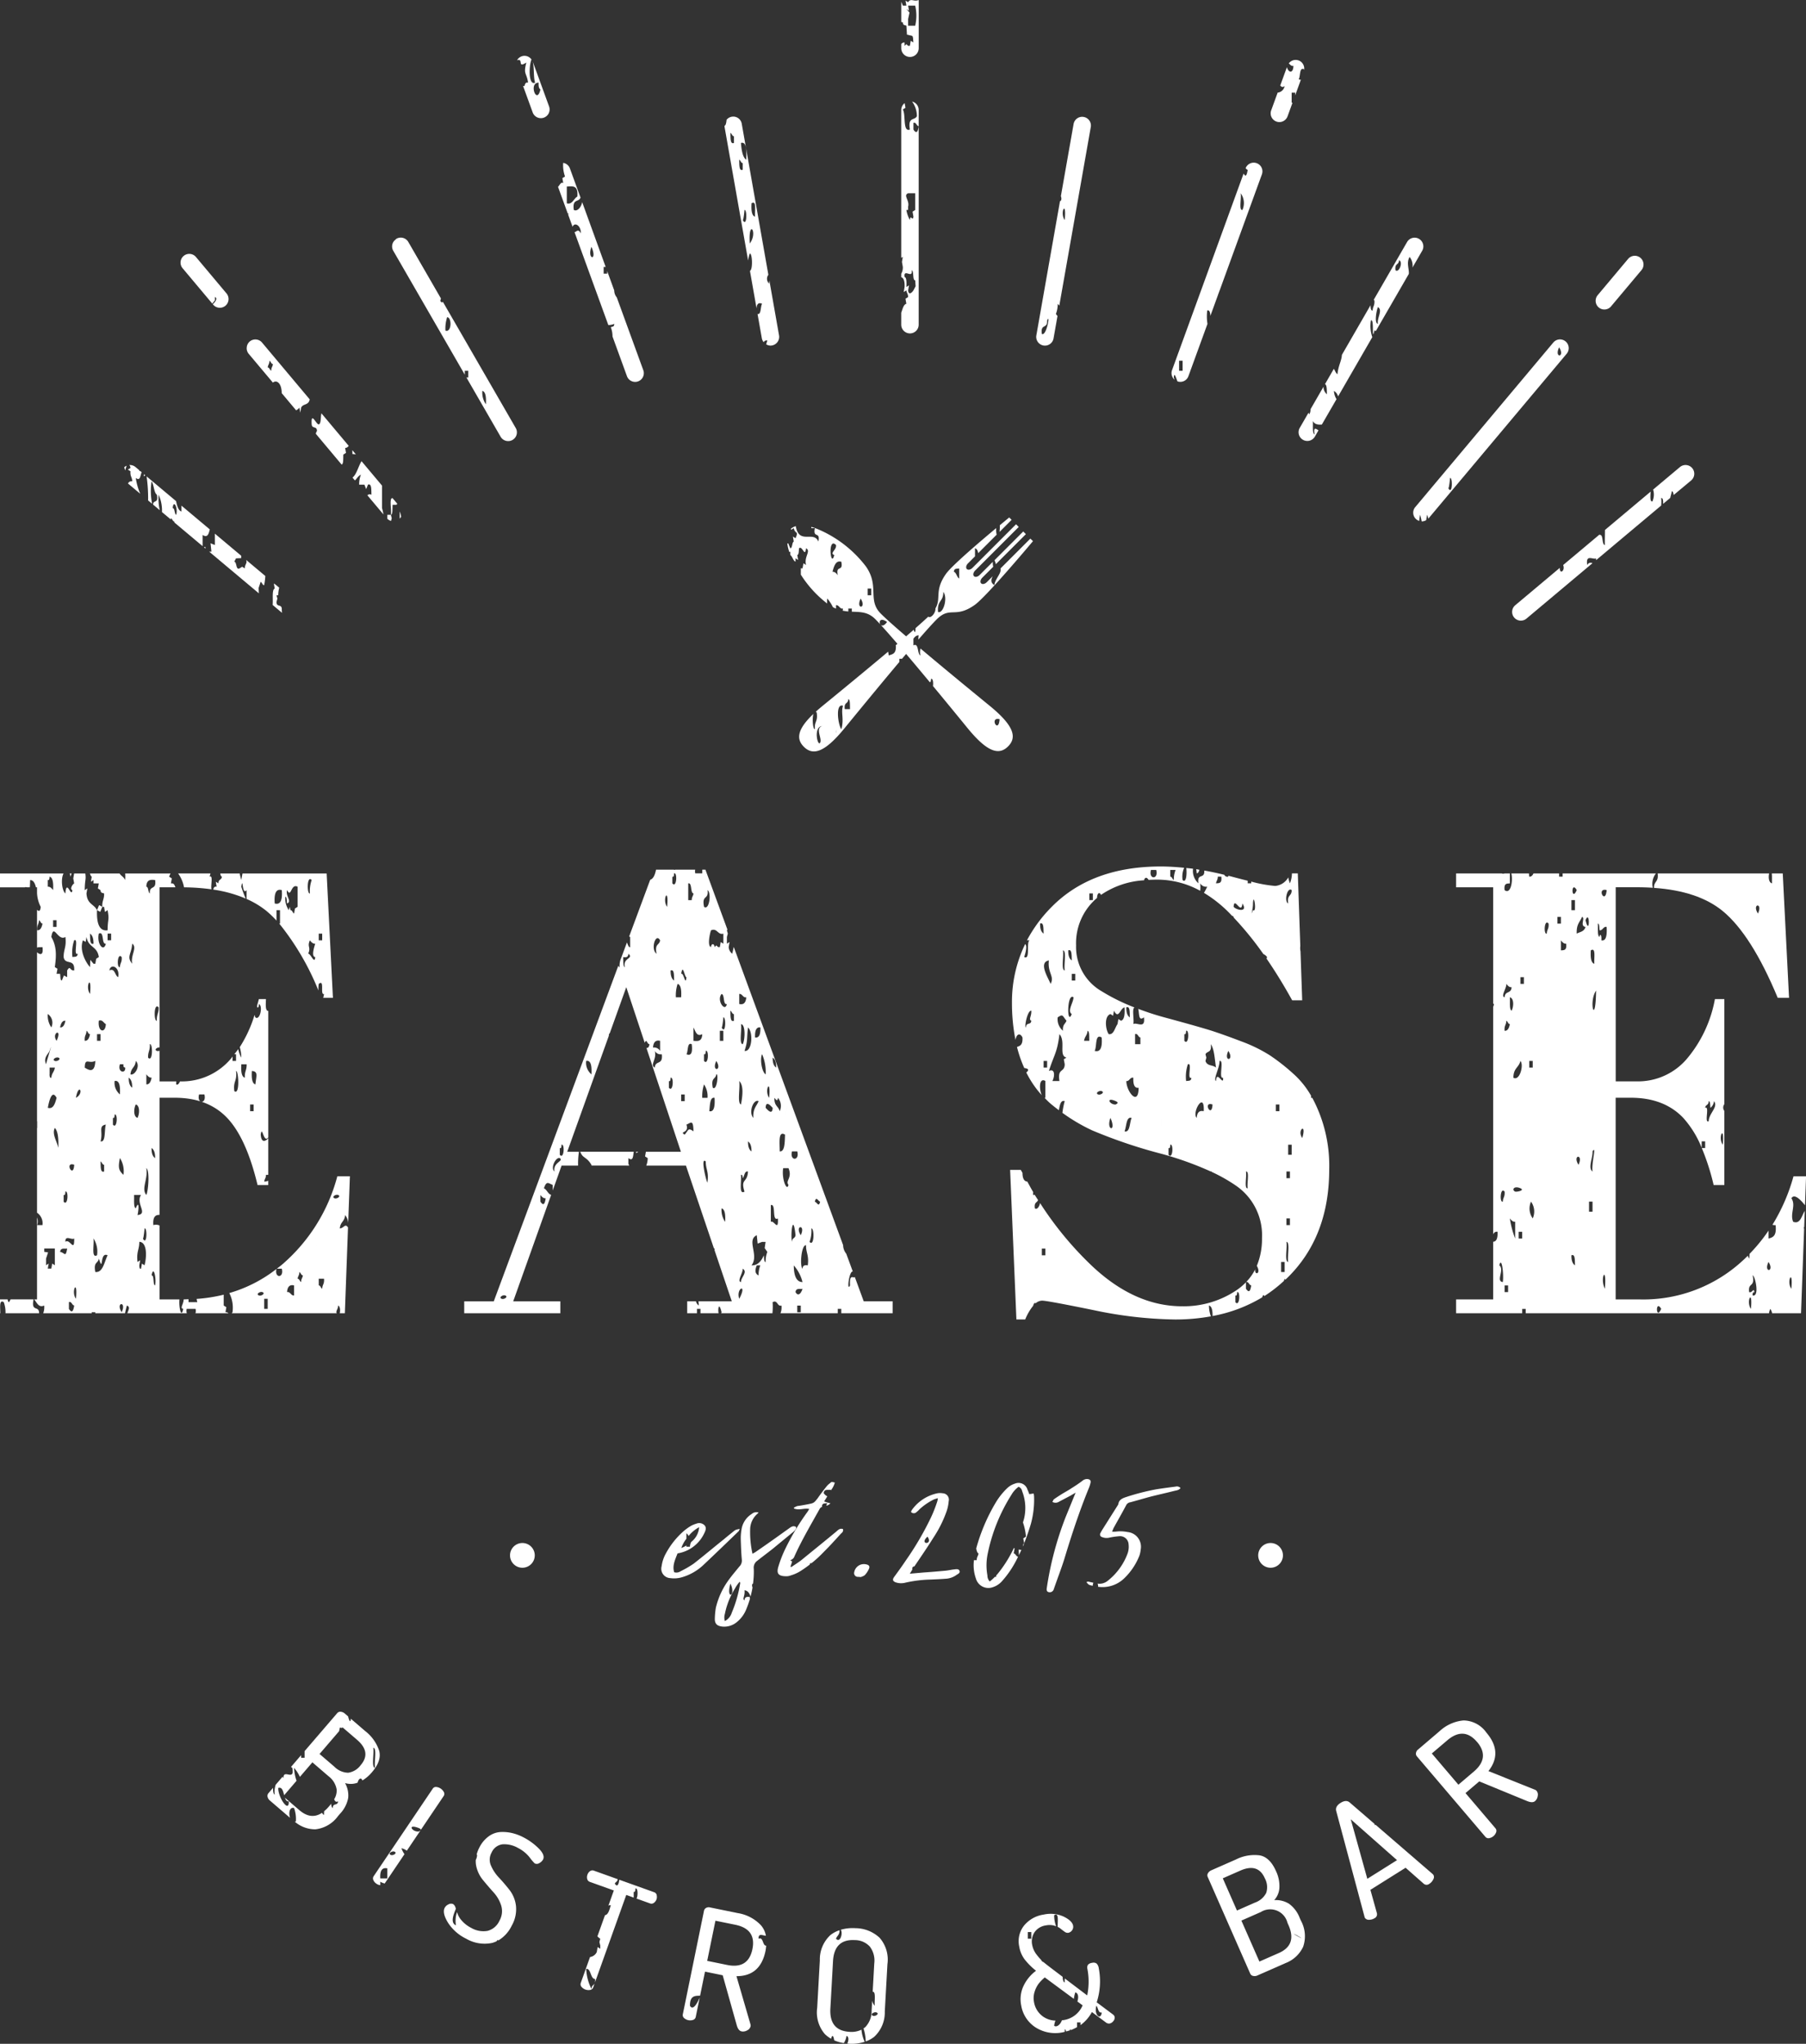 <svg xmlns="http://www.w3.org/2000/svg" width="313.228" height="354.419" viewBox="0 0 313.228 354.419">
  <rect x="0" y="0" width="313.228" height="354.419" fill="#333333" stroke="none"/>
  <g id="グループ_4" data-name="グループ 4" transform="translate(-110.142 -155.535)">
    <path id="パス_80" data-name="パス 80" d="M154.537,215.217a1.462,1.462,0,0,0,.64.374l.123-.475-.15-.581h-.613Z" transform="translate(22.783 30.278)" fill="#fff"/>
    <path id="パス_81" data-name="パス 81" d="M160.169,358.458a7.111,7.111,0,0,0-2.412-3.4l-2.506-2.152a.859.859,0,0,1-.071.389c-.1.185-.278-.286-.4-.793l-.577-.5a1.238,1.238,0,0,0-.69-.3.692.692,0,0,0-.628.25l-5.646,6.573h0v1.162h-.608v-.457l-1.751,2.04c.067.044.138.094.222.16.475,2.447-1.574.1-1.525,1.74a.356.356,0,0,1-.162-.2l-1.192,1.389a3.992,3.992,0,0,0-.171,1.714c-.245-.107-.286-.608-.291-1.177l-.8.937a.7.7,0,0,0-.148.61,1.155,1.155,0,0,0,.418.664l3.482,2.989c-.275-.788-.107-1.937.7-1.7a5.594,5.594,0,0,1,.309,2.32.665.665,0,0,1-.18.056,5.423,5.423,0,0,0,3.583,1.316,5.613,5.613,0,0,0,3.919-2.308l.319-.372a5.426,5.426,0,0,0,1.433-2.756,4.327,4.327,0,0,0-.545-2.584,3.372,3.372,0,0,0,2.185-.071c.12-.587.577-1.053.825-.378a6.725,6.725,0,0,0,1.657-1.431Q160.641,360.19,160.169,358.458Zm-8.046,9.945c-.182-.08-.25-.38-.275-.758-.053.067-.092.13-.15.2l-.3.353a6.131,6.131,0,0,1-.764.743,4.66,4.66,0,0,0-.032.628c-.107.023-.222-.136-.34-.345-1.271.846-2.585.7-3.939-.466l-2.494-2.141c.135.378.315.667.669.628.056,2.14-1.885-.72-1.831-2.326.678-.222.837.545,1.024,1.257l2.152-2.506a7.745,7.745,0,0,1-.43-2.236,6.479,6.479,0,0,1,1.012,1.557l2.164-2.519,2.789,2.4A3.637,3.637,0,0,1,152.8,365.2a2.872,2.872,0,0,1-.431,1.674c.123.318.28.569.675.368C152.977,368.079,152.131,367.443,152.124,368.4Zm4.847-7.451a3.247,3.247,0,0,1-2.18,1.324,3.46,3.46,0,0,1-2.376-1.037l-2.583-2.218,3.383-3.94a3.834,3.834,0,0,0,.133-.62.468.468,0,0,1,.336.076l.123-.142.752.645h.011l0,.008,1.76,1.512Q158.867,358.741,156.97,360.952Zm2.483.478c-.673-.074-.132-2.467-.306-3.485C159.821,358.015,159.276,360.407,159.453,361.43Z" transform="translate(15.733 100.668)" fill="#fff"/>
    <path id="パス_82" data-name="パス 82" d="M136.024,256.191l.148-.561h-5.614a6.009,6.009,0,0,1,1.026,2.409,36.679,36.679,0,0,1,4.767.344C136.154,257.815,136.689,255.859,136.024,256.191Z" transform="translate(10.477 51.368)" fill="#fff"/>
    <path id="パス_83" data-name="パス 83" d="M189.409,375.511a1.284,1.284,0,0,0,.455-.627,1.2,1.2,0,0,0,.051-.566c-.009-.055-.015-.113-.023-.172a.689.689,0,0,0-.458-.486L183.4,371.5c-.054.552-.229,1.168-.557.935-.543-.471.212-.377.291-1.03L179,369.926a.7.7,0,0,0-.667.086,1.176,1.176,0,0,0-.442.589,1.257,1.257,0,0,0-.048.785.693.693,0,0,0,.46.489l4.155,1.487-.946,2.644a.64.64,0,0,1,.424-.088c-.239.763-.419,1.633-1.014,1.734l-1.309,3.659a1.963,1.963,0,0,0,.492.418l-.15.584.15.581v.58l-.459-.292-.151.872a1.544,1.544,0,0,1-1.167.853l-1.6,4.481a.685.685,0,0,0,.12.682,1.592,1.592,0,0,0,1.513.54.679.679,0,0,0,.522-.451l.245-.684c-.166.351-.525.336-.546.97a8.52,8.52,0,0,1-.919-3.488c.867-.094.719,1.746,1.527,1.746a1.7,1.7,0,0,1-.012.633l5.437-15.2,1.288.461v-1c.259.1.291-.229.306-.581.422-.163.468,1.262.183,1.752l2.353.843A.694.694,0,0,0,189.409,375.511Z" transform="translate(34.145 109.998)" fill="#fff"/>
    <path id="パス_84" data-name="パス 84" d="M168.6,334.508a2.145,2.145,0,1,0,2.144-2.146A2.145,2.145,0,0,0,168.6,334.508Z" transform="translate(29.998 90.745)" fill="#fff"/>
    <path id="パス_85" data-name="パス 85" d="M143.024,227.492a4.4,4.4,0,0,1-.045-.729c-.074-.834-.915-.2-.917-1.158l.153-.584-.153-.581h.3a5.046,5.046,0,0,1,.174-1.307l-.645-.542-.292-.186.153.876c-.522.183-.256,1.866-.363,2.84Z" transform="translate(16.036 34.317)" fill="#fff"/>
    <path id="パス_86" data-name="パス 86" d="M144.49,203.747l2.5,2.979a1.52,1.52,0,0,0,.564-.469l.151.875.151-.875c.354-.741,1.306-.35,1.487-1.434l-8.264-9.848a1.516,1.516,0,0,0-2.132-.186,1.493,1.493,0,0,0-.513.952c0,.048-.011.1-.015.144a1.494,1.494,0,0,0,.342,1.037l4.2,5C143.594,201.386,144.485,202,144.49,203.747Zm-2.43-4.459c.056-.471.3-.578.3-1.161.245.11.306.583.61.58-.059.472-.3.581-.3,1.162C142.42,199.761,142.364,199.287,142.06,199.287Z" transform="translate(14.511 19.963)" fill="#fff"/>
    <path id="パス_87" data-name="パス 87" d="M183.441,287.526h-.4l.04.228Z" transform="translate(37.413 67.736)" fill="#fff"/>
    <path id="パス_88" data-name="パス 88" d="M185.127,289.923l-.132-.328v-.971c.841.648.814-.36.929-1.1h-9.279c.466,1.239,1.07.781,1.944,2.258v.139Z" transform="translate(34.129 67.736)" fill="#fff"/>
    <path id="パス_89" data-name="パス 89" d="M167.164,368.187a5.8,5.8,0,0,0-.455,1.179,1.01,1.01,0,0,1,.067.1,1.778,1.778,0,0,1-.222.841,3.93,3.93,0,0,0,.051.953,5.657,5.657,0,0,0,1.2,2.56q.912,1.108,1.845,2.146a6.105,6.105,0,0,1,1.319,2.3,3.325,3.325,0,0,1-.307,2.591,3.131,3.131,0,0,1-2.058,1.767,4.168,4.168,0,0,1-2.861-.525,5.378,5.378,0,0,1-1.581-1.209,3.591,3.591,0,0,1-.781-1.27c-.026-.086-.054-.157-.082-.242a4.591,4.591,0,0,0-.186,2.285c-1.059-.451-.363-2-.011-2.875-.024-.067-.045-.145-.07-.209a1.081,1.081,0,0,0-.4-.592.884.884,0,0,0-.805.041,1.373,1.373,0,0,0-.667.6q-.458.878.557,2.554a7.737,7.737,0,0,0,3.164,2.8,6.326,6.326,0,0,0,4.5.735,4.358,4.358,0,0,0,.8-.3c.061-.2.163-.236.284-.133a5.96,5.96,0,0,0,2.324-2.565,5.735,5.735,0,0,0,.735-3.411,5.552,5.552,0,0,0-1.091-2.736q-.883-1.135-1.84-2.156a7.116,7.116,0,0,1-1.418-2.138,2.52,2.52,0,0,1,.118-2.227,2.4,2.4,0,0,1,1.9-1.436,4.755,4.755,0,0,1,2.693.639,6.081,6.081,0,0,1,2.006,1.63,9.152,9.152,0,0,0,.87,1.038.813.813,0,0,0,.831-.06,1.578,1.578,0,0,0,.622-.6q.4-.769-.737-1.916a10.535,10.535,0,0,0-2.634-1.926,8.452,8.452,0,0,0-1.975-.751,7.189,7.189,0,0,0-2.041-.182,3.818,3.818,0,0,0-2.029.743A5.357,5.357,0,0,0,167.164,368.187Z" transform="translate(26.108 107.74)" fill="#fff"/>
    <path id="パス_90" data-name="パス 90" d="M155.958,215.378a1.5,1.5,0,0,0,.244-.306,2.96,2.96,0,0,0-.253-.92C155.958,214.571,155.96,214.978,155.958,215.378Z" transform="translate(23.508 30.082)" fill="#fff"/>
    <path id="パス_91" data-name="パス 91" d="M126.671,209.882l-.061.361.279-.178Z" transform="translate(8.451 27.89)" fill="#fff"/>
    <path id="パス_92" data-name="パス 92" d="M127.2,210.082l-.3-.256a.763.763,0,0,1-.113.085v-.18l-.663-.555a1.5,1.5,0,0,0-1.077-.347.835.835,0,0,1,.207.5l-.454.292.454.288c-.08.941.292,1,.306,1.745a.639.639,0,0,0-.732.381l2.117,1.776a11.013,11.013,0,0,1-.772-2.739C127,211.688,126.938,210.574,127.2,210.082Z" transform="translate(7.518 27.348)" fill="#fff"/>
    <path id="パス_93" data-name="パス 93" d="M154.956,215.52c.354-.091.257-1.058.3-1.742h.652l.168-.171-.831-.99C154.6,212.552,155.122,214.68,154.956,215.52Z" transform="translate(22.977 29.293)" fill="#fff"/>
    <path id="パス_94" data-name="パス 94" d="M153.509,377.108a1.47,1.47,0,0,0,.648.244v-.6a2.975,2.975,0,0,0,.764.307l3.429-5.081a4.744,4.744,0,0,1-.528-1.032,2.545,2.545,0,0,1,.938.424l2.4-3.565c-.091.15-.406.248-.291.233-1.226.148-2.129-1.439,0-.578.3.12.347.233.3.328l3.977-5.894a.651.651,0,0,0,.045-.675,1.683,1.683,0,0,0-1.333-.9.641.641,0,0,0-.608.3l-10.24,15.173a.675.675,0,0,0-.051.687A1.442,1.442,0,0,0,153.509,377.108Zm3.091-5.581c.584.224-.194.738-.608.583C155.408,371.887,156.187,371.37,156.6,371.527Zm-1.221,2.905v1.743h-1.223C154.069,374.646,154.582,374.272,155.379,374.432Z" transform="translate(21.941 105.094)" fill="#fff"/>
    <path id="パス_95" data-name="パス 95" d="M118.436,255.63h-.3l.147.561Z" transform="translate(4.105 51.368)" fill="#fff"/>
    <path id="パス_96" data-name="パス 96" d="M152,210.719a4.6,4.6,0,0,0-.306,1.74h.917l.3.776.309-.776c.649-.266.58.832.607,1.746a.608.608,0,0,0-.708.094l2.783,3.315a6.475,6.475,0,0,0-.244-1.085v-3.912l-3.55-4.231c-.555.884-.844,2.273-1.563,2.845l.4.481C151.2,211.586,151.445,210.99,152,210.719Z" transform="translate(20.738 27.123)" fill="#fff"/>
    <path id="パス_97" data-name="パス 97" d="M124.38,209.172l.163.554.247-.817A1.47,1.47,0,0,0,124.38,209.172Z" transform="translate(7.307 27.391)" fill="#fff"/>
    <path id="パス_98" data-name="パス 98" d="M150.544,207.786l.592.065-.612-.729Z" transform="translate(20.723 26.474)" fill="#fff"/>
    <path id="パス_99" data-name="パス 99" d="M133.734,218.183l-.2.128.26.218Z" transform="translate(12.004 32.15)" fill="#fff"/>
    <path id="パス_100" data-name="パス 100" d="M126.053,331.895v-.177h.611v.177h5.168a11.218,11.218,0,0,1,.325-1.338c.611.257.277.731.074,1.338h10.314a1.269,1.269,0,0,1-.017-.757h1.528a1.282,1.282,0,0,1-.015.757h5.733a.666.666,0,0,0-.53-.177l.156-.869-.46-.292v-1.879a27.644,27.644,0,0,1-4.691.732,4.526,4.526,0,0,0,.113.567h-1.525a2.972,2.972,0,0,0-.006-.513c-.278.008-.549.032-.832.032-.05.929-.714,1.525-.077,1.642-.351,1.786-.79-.369-.657-1.64h-3.453v-12.82a1.47,1.47,0,0,0-1.076-.064c-.117-1.493.4-1.784,1.076-1.777V294.525h2.616q5.774,0,9.1,3.486t5.286,11.658h1.851v-.757a1.47,1.47,0,0,1-.7.15c.059-.475.306-.584.306-1.162h.4v-6.358c-.342.4-1.183,1.041-1.313-.617.265-1.713.46,1.351,1.223.583.038-.039.064-.064.091-.091v-21.95c-.505.03-.457-1-.4-2.046h-1.236c-.088.407-.212.767-.312,1.158.006.1.012.192.026.275.26.1.281-.231.3-.584.74.365.16,2.936-.614,2.323a2.439,2.439,0,0,1-.142-.434,22.419,22.419,0,0,1-2.566,5.59,7,7,0,0,1,.272,1.82,4.713,4.713,0,0,1-.54-1.474c-.215.312-.449.6-.681.888h.3v1.164h-.61v-.764c-.12.141-.218.307-.34.443a11.131,11.131,0,0,1-8.609,3.868h-.162c-.166.4-.4.66-.657.521a4.767,4.767,0,0,1,.012-.521h-2.9v-5.325a.669.669,0,0,1-.469.033c-.521-.2.044-.628.469-.6v-27.77h2.745c-.1-.322-.236-.593-.468-.675h-.306l.159-.867-.466-.294a2.719,2.719,0,0,1,.248-.561h-7.869a6.6,6.6,0,0,1-.008,1.144c-.23-.56-.687-.687-.971-1.144H125.74c.074.247.154.478.313.561l-.15.875.455-.292v.578h.92l-.16.873.463.3c.009.558.374.445.613.576.035,1.044-.375,1.227-.309,2.323h.309l.148.873L128.8,262c.34,1.832.03,1.313,0,3.489q-1.977.277-1.832-3.489c-.537-1.1-1.708-1-1.828-2.9l.153-.872-.458.3c.021-1.895.265-1.749.1-2.89H123l-.15.855.154.867c-.354.21-.776,1.024-.307,1.168-.2,1.465-1.015-2.1-1.22.576-.583-.487-.822-2.516-.315-3.467H110.142v2.4h4.335a.346.346,0,0,1,.313,0h.519c.05-.363.036-.849.064-1.253.558-.006.829.534,1,1.253h.192v1.026a5.947,5.947,0,0,0,.637,2.367c-.08.881-.36.757-.637.508v6.561c.259-.136.643-.033.943-.1.215,1.581-.507,1.3-.943.9v29.3c.011,0,.015.011.026.011v1.159c-.009,0-.015,0-.026,0v14.693a2.229,2.229,0,0,1,.943,2.153h-.917a1.993,1.993,0,0,0-.026-1.335V329.5h-.489c.477.548.744,1.489,1.734,1.059a2.93,2.93,0,0,1-.172,1.338Zm29.3-45.494c-.16-4.612.1,2.843,0,0Zm-1.524,3.488c1.129.071.767.846.607,2.324C153.9,292.072,153.738,291.214,153.825,289.889Zm-.306,5.809h.61v1.162h-.61ZM152,288.726h.917c.033,1.044-.378,1.223-.307,2.324C152.065,290.91,151.909,290.052,152,288.726Zm-.919,1.162c.465.011.669,4.3-.3,3.488C150.555,291.6,151.3,291.664,151.077,289.889Zm-6.407,4.066h.917C146.03,295.649,144.221,295.649,144.67,293.955Zm-9.46,29.63-.458-.294-.153.878c-.257.1-.285-.232-.3-.584l.15-.872-.457.292c-.221-1.773.313-2.117.307-3.489C135.567,319.536,135.671,321.779,135.209,323.584Zm1.834,3.488c-.44-.132-.106-1.736-.616-1.745C136.774,323.46,137.3,325.887,137.043,327.072Zm-.616-23.822c.38.253.628.746.616,1.742C136.662,304.741,136.414,304.249,136.428,303.25Zm1.226-24.4c.035,1.04-.375,1.226-.309,2.32C136.809,281.36,136.8,277.922,137.653,278.853Zm-.61-22.079c.266,1.864-1.008.8-.922,2.323-.327-.147-.2-1.156-.605-1.161C135.558,256.662,136.282,256.686,137.043,256.774Zm-1.223,30.793c-.036-1.046.372-1.229.3-2.329C136.662,285.055,136.667,288.5,135.821,287.567Zm-.3,2.9c.244.306.492.6.911.581-.132.713-.386,1.191-.911,1.162Zm0,16.265c.631.5.318,4.045,0,4.65C134.582,310.312,135.862,308.625,135.517,306.735Zm-.307,10.459c.489-.16.425,3.135-.3,1.743C135.022,319.163,135.234,317.185,135.209,317.194Zm-1.22-2.324c.254-1.2.259-2.607-.307-1.164-.415-.177-.256-1.453-.3-2.321H134.6C133.621,312.88,135.9,314.67,133.99,314.87Zm0-16.849c-.705-.162-.7-1.551-.307-2.323C134.392,295.86,134.385,297.249,133.99,298.02Zm-1.226-7.551c.094-1.182.831-1.139.919-2.324C134.6,289.014,133.462,290.751,132.764,290.47Zm.306-22.657c.931.714-.327,2,0,3.483C132.032,270.069,132.959,269.613,133.07,267.813Zm0,24.981c-.371-.257-.625-.744-.607-1.743C132.835,291.3,133.088,291.794,133.07,292.794Zm-16.476-27.3c-.085-.941.291-1,.3-1.748.25.112.307.584.613.584C117.377,265.039,117.122,265.52,116.594,265.49Zm3.66,37.76c-.253-1.209-1.158-2.45-.608-3.486C120.18,300.3,120.324,301.578,120.255,303.25Zm-.3-8.713c-.277,1.015-.567,2.017-1.525,1.739C118.66,295.024,119.168,293.031,119.95,294.537Zm-1.218-4.067V289.3h.914c-.109.766-.539.917-.608,1.746C118.775,291.157,118.751,290.825,118.732,290.47Zm.914-2.324c-.581-.221.2-.738.608-.578C120.836,287.787,120.058,288.3,119.646,288.145Zm.3-3.489c-.982-1.368,1.077-2.345,0,0Zm.61,36.6c.1-.787.766-.481,1.223-.58C121.518,322.372,121.326,321.334,120.56,321.26Zm2.445-2.323c.041,2.562-.746-.056-1.527.578C121.426,318.259,122.559,319.253,123.006,318.937Zm0-12.785c-.127,2.518-1.776-.608,0,0Zm-1.832,6.393v-1.161c.256.109.287-.224.306-.584C122.069,310.571,121.927,313.449,121.173,312.546Zm-.613-30.209c.135-.716.392-1.192.919-1.164C121.346,281.887,121.087,282.367,120.56,282.336Zm1.527,48.8v-1.161c.495-.165.525.549.918.58C122.832,331.763,122.524,331.789,122.087,331.138Zm1.218-1.746c-.928-1.273.356-3.722,0,0Zm1.528-40.087c.042-1.807.69-.592,1.831-1.159C126.595,290.3,125.581,289.774,124.834,289.3Zm.915-5.806c-.13.713-.392,1.194-.915,1.158-.089-.937.288-1,.306-1.74C125.389,283.026,125.443,283.5,125.749,283.5Zm0-6.97c-.931-1.28.354-3.722,0,0Zm.61,42.409a4.248,4.248,0,0,1,.608,2.907C125.941,322.44,126.5,320.033,126.359,318.937Zm3.359-19.755V298.02c.256.107.286-.224.3-.58C130.617,297.209,130.466,300.088,129.718,299.183Zm.3-7.551c.807-.174,1,.81.917,2.323A2.6,2.6,0,0,1,130.022,291.632Zm1.22,40.086c-1.13-1.76.928-1.958,0,0Zm-.3-26.726a4.282,4.282,0,0,1,.611,2.908C130.755,307.151,130.587,306.7,130.939,304.992Zm.611-16.265c-.058.495.113.549.3.578.124,1.129-1.386.85-.911-.578Zm-.309-18.591c.086.937-.289,1-.3,1.743C130.349,272.109,130.493,269.232,131.242,270.135Zm-.608,3.485c-.581-.247-.555-1.655-1.528-1.161C129.347,271.125,131,271.894,130.634,273.62Zm-1.834-7.552h.613v1.161H128.8Zm0,55.776c-.583,1.218-.828,3.064-2.135,2.905-.351-1.829.481-1.415.614-2.327C128.141,325.054,127.361,321.159,128.8,321.844Zm-1.218-19.755c.462-1.681-.449-2.65.912-2.907C128.212,300.2,128.506,302.3,127.581,302.089Zm.613,4.063v1.165c-.655.274-.586-.832-.613-1.74C127.831,305.686,127.884,306.157,128.194,306.152Zm-.915-24.98c.634-.244.807.4,1.215.584C128.439,283.439,127.049,283.156,127.279,281.173Zm.3,2.326v1.158h-.614V283.5Zm-.3-17.43c.976-.507.415,1.913,1.215,1.745C128.141,269.364,126.879,267.86,127.279,266.068Zm-.92,1.745c-.652.268-.583-.831-.61-1.745C126.127,266.322,126.375,266.812,126.359,267.813Zm-1.831-.584.462.291.15-.87c.325,1.9,1.848,1.524,2.14,3.486l-.46.291-.154.87h-.306l-.558-.676-.051,1.259C125,271.058,123.861,268.925,124.528,267.229Zm-1.223,27.309c.481-2.745,1.513-.773,0,0Zm-.3-27.309c.826-.412-.222,2.74.607,2.323-.048.682-.558.493-.914.584A6.612,6.612,0,0,1,123.006,267.229Zm-1.527-.58c.215,1.776-.315,2.118-.306,3.486.232,1.487,1.97.13,1.832,2.324-.835.051-.614-.967-1.223,0v1.161l-.561-.291-.356.875c-.3-.02-.236-.714-.306-1.164h-.61l.156-.873-.46-.289c.35-2.388.207-3.807-.608-5.23C119.456,264.124,120.156,267.463,121.479,266.649Zm-1.528-1.743h-.608v-1.164h.608Zm-1.525-8.132c.257.1.289-.225.307-.583.537.141.695,1,.61,2.329-.245-.31-.5-.61-.917-.584Zm.613,25.562a3.611,3.611,0,0,1-.613-2.324A1.838,1.838,0,0,1,119.038,282.336Zm-.306,4.064c.784-2.268-.649,2.246-.61,2.326C117.619,287.528,118.545,286.938,118.732,286.4Zm-.919,34.28h1.832v2.9l-.455-.294-.153.878h-.613l.153-.878-.455.294v-1.162l.356-1.065-.664-.1Z" transform="translate(0 51.368)" fill="#fff"/>
    <path id="パス_101" data-name="パス 101" d="M272.722,357.809a.949.949,0,0,0-.286.566.708.708,0,0,0,.177.565l11.865,13.938a.678.678,0,0,0,.648.236,1.587,1.587,0,0,0,1.223-1.043.669.669,0,0,0-.129-.676l-5.19-6.1,2.385-2.029,8.3,3.411q.935.384,1.371.012a1.418,1.418,0,0,0,.468-.881,1.051,1.051,0,0,0-.189-.893.766.766,0,0,0-.331-.221l-8.029-3.214q2.56-3.255-.354-6.675a4.925,4.925,0,0,0-3.975-2.108,7.054,7.054,0,0,0-4.16,1.878Zm10.3-1.4q2.313,2.717-.549,5.154l-2.675,2.277-4.609-5.414,2.677-2.277Q280.723,353.718,283.018,356.414Z" transform="translate(83.285 101.179)" fill="#fff"/>
    <path id="パス_102" data-name="パス 102" d="M219.071,330.891a52.439,52.439,0,0,1-4.359,7.445c-.652.982-1.342,1.926-2.032,2.871-.292.436-.254.69.254.906a2.916,2.916,0,0,0,1.671.074,21.635,21.635,0,0,1,4.285-.545c.908-.038,1.816-.073,2.724-.145a3.467,3.467,0,0,0,1.781-.583c.254-.216.834-.362.616-.834-.18-.365-.69-.218-1.089-.183-.508.073-.981.183-1.489.219-1.162.107-2.361.216-3.523.289l-2.507.219c.189-.283.319-.508.446-.728-.053-.262.024-.517.354-.539,1.108-1.637,2.236-3.278,3.3-4.981a20.737,20.737,0,0,0,2.288-4.576,7.092,7.092,0,0,0,.363-1.743,1.107,1.107,0,0,0-1.053-1.38,2.543,2.543,0,0,0-.908,0,7.269,7.269,0,0,0-4.358,2.8,1.633,1.633,0,0,0-.218.436.648.648,0,0,0,.944.036,3.7,3.7,0,0,0,.545-.508,10.558,10.558,0,0,1,2.506-1.708c.182-.071.363-.107.654-.216a2.114,2.114,0,0,1-.109.617A22.955,22.955,0,0,1,219.071,330.891Zm-.593,3.312c1.05,1.5-1.569,1.4,0,0Z" transform="translate(52.527 87.807)" fill="#fff"/>
    <path id="パス_103" data-name="パス 103" d="M311.15,258.115a2.944,2.944,0,0,1,.539-2.485H295.513v.561h-.61v-.561h-4.45c-.156.359-.381.583-.734.561-.029-.213-.039-.392-.047-.561h-3.051c.313,1.306-.117,3.725-1.174,2.89-.145-1.247.433-1.111.914-1.168V255.63h-.911a.673.673,0,0,1-.5,0h-7.914v2.4h6.428V278.21a.254.254,0,0,0,.148.059,1.52,1.52,0,0,1-.148.48v39.494a.656.656,0,0,1,.758-.471c.056,1.155-.212,1.71-.758,1.727v10h-6.428v2.4H288.5v-.757h.611v.757h42.2a2.261,2.261,0,0,1,.224-.757,1.982,1.982,0,0,1,.309.757h5.015l.54-14.7h-.071a1.659,1.659,0,0,1,.082-.3l.1-2.748c-.557.846-.761,2.361-2.011,1.884-.61-1.4.533-2.815-.307-4.069.49-.9,1.636.288,2.355,1.211l.185-5.03h-2.179a32.31,32.31,0,0,1-3.65,8.41,1.521,1.521,0,0,0,.548.061c.206,1.947-.514,2.122-1.223,2.323V317.56a29.533,29.533,0,0,1-3.3,4.046c-.008.235-.023.495-.053.816a1.677,1.677,0,0,1-.245-.5q-.822.819-1.716,1.581A25.392,25.392,0,0,1,308.85,329.5h-4.14V294.525h2.615q5.772,0,9.1,3.486a17.406,17.406,0,0,1,3.2,5.184v-1.106h.608v1.161h-.586a40.613,40.613,0,0,1,2.059,6.419h1.852V296.811a.971.971,0,0,1,0-1.168V277.42h-1.634a22.235,22.235,0,0,1-4.9,10.4,11.122,11.122,0,0,1-8.605,3.868h-3.7V258.027h3.813C309.433,258.027,310.3,258.062,311.15,258.115Zm-22.958,30.031c.636.688-.141,3.561-1.221,2.905C286.991,289.347,287.9,289.339,288.192,288.145Zm-1.528-8.717c-.412-.179-.253-1.451-.3-2.323C287.068,277.269,287.063,278.658,286.664,279.428Zm-.912-4.645c.245.307.5.607.912.578-.08,1.2-1.135.552-1.217,1.745C284.726,276.94,285.8,275.554,285.751,274.782Zm.61,6.974c-.135.71-.39,1.192-.914,1.159-.088-.937.286-1,.3-1.743C286,281.279,286.054,281.758,286.361,281.757Zm-.914,29.044c.085.941-.289,1-.307,1.745C284.545,312.776,284.7,309.9,285.447,310.8Zm-.307,15.687c-1.273-.135.347-2.156-.611-2.9C284.936,321.938,285.335,325.076,285.14,326.488Zm.914,1.743h-.607v-1.159h.607Zm1.226-9.294a15.717,15.717,0,0,1-.918-3.486c.244.306.493.605.918.581Zm0-8.136c-.616-.268-.25-1.09.912-.578C289.052,310.6,287.495,310.9,287.28,310.8Zm1.217,8.136h-.611v-1.165h.611Zm.3-44.155h-.607V273.62h.607Zm46.384,52.866c-.931-1.274.354-3.718,0,0ZM331.218,323c1.126,1.758-.928,1.957,0,0Zm-2.746,2.323c.455.113,1.223,3.8,0,3.482-.055-.487.121-.545.307-.578-.138-.864-.389.232-.917,0C327.632,326.441,328.912,327.525,328.472,325.327Zm-.3,5.811c-.932-1.274.354-3.722,0,0Zm-15.566,0c-.923,2.146-1.026-1.766,0,0Zm-9.459-72.618c-.2,2.66-1.849-.472,0,0ZM300.4,268.973c.918-.586.54,1.3.608,2.323C300.469,271.155,300.314,270.3,300.4,268.973Zm-2.439-10.453c-.929,2.141-1.027-1.769,0,0Zm-8.239,29.625h.607V289.3h-.607Zm.607,27.305a2.909,2.909,0,0,1-.3-2.905A2.908,2.908,0,0,1,290.326,315.451Zm2.439-49.383c-.589.23-.446-2.644.309-1.742C293.163,265.266,292.785,265.327,292.765,266.068Zm1.834-2.9h.613v1.161H294.6Zm.613,5.808v-1.745c.247.312.493.607.912.584C296.27,269.053,295.69,268.917,295.212,268.973Zm1.826,52.871c.652-.274.586.832.613,1.74C297.273,323.33,297.02,322.838,297.038,321.844ZM297.651,262h-.613v-1.742h.613Zm.616,44.152c-1.132-1.757.92-1.955,0,0Zm-.309-40.084c-.077-1.69.572-2,.914-2.9.637.169-.454,1.568.611,1.74C299.223,265.773,298.5,265.746,297.958,266.068Zm1.525-2.326c.787-2,.737,2.989,0,0Zm1.215,50.547h-.607v-1.743h.607Zm0-6.971c-.855-.589.092-2.468,0-3.486C301.454,302.615,300.478,305.907,300.7,307.317Zm.617-31.371c-.085,6.434-1.357,1.963,0,0Zm1.524,51.7c-.931-1.87.365-4.347,0,0Zm-.611-60.42c.083-1.038-.286-1.191-.307-.58-.415-.179-.251-1.454-.306-2.323.3.012.239.708.306,1.164.546.071.645-.716,1.221-.584C303.233,266.425,303.035,267.406,302.229,267.229Zm21.058,35.44c-.932-1.274.35-3.721,0,0Zm-2.441-7.554c.3.018.236.714.306,1.161a1.613,1.613,0,0,0,.61-1.161c.805,1.024-.9,2.117-.915,3.489-.831.412.218-2.74-.613-2.329C320.308,295.648,320.844,295.885,320.845,295.115Z" transform="translate(85.648 51.368)" fill="#fff"/>
    <path id="パス_104" data-name="パス 104" d="M209.825,269.773a1.592,1.592,0,0,1-.607-1.158l.148-.875-.458.294v-1.164l.156-.581-.156-.578a1.338,1.338,0,0,0,.089-.126L205.185,255.2h-.545c0,.213,0,.425,0,.633h-1.22a1.423,1.423,0,0,1-.014-.633h-3.464c-.062.018-.123.038-.186.054,0-.02.008-.035.011-.054h-3.152c-.176.888-.46,1.577-1.009,1.752l-3.656,9.846a.422.422,0,0,1,.18.074v1.745c-.219.153-.4-.409-.557-.8l-.988,2.662a3.351,3.351,0,0,0-.286,1.627c-.085.017-.159-.091-.218-.266l-21.607,58.212H163.35v2.07h16.669v-2.07h-8.173l6.581-18.458c-.546-.145-.749-.926-1.254-1.144.455-1.353.747-.887,1.528-.583v.959l1.534-4.308H183.1a13.622,13.622,0,0,1,.144-2.4h-2.028l7.224-20.138a.467.467,0,0,1,.157-.436l2.858-7.971,3.2,9.645a1.171,1.171,0,0,1,.213-.339c.244.112.306.589.61.582-.067.549-.31.705-.528.646l5.982,18.01h-6.075l-.142.807.46.291a3.817,3.817,0,0,1-.25,1.3h6.879l4.841,14.322c.041.024.074.062.126.067v.307l2.987,8.837h-5.788a3.843,3.843,0,0,1,.056.732,1.307,1.307,0,0,1-.489-.732h-1.515v2.07h1.693v-.757h.611v.757h3.14c-.147-.684.041-2.126.521-.177a1.836,1.836,0,0,1-.082.177h8.9a11.4,11.4,0,0,0,.032-1.917c.866-.484.793.817,1.527.58a2.606,2.606,0,0,1-.168,1.338h9.936v-.757h.614v.757h8.905v-2.07h-5.013l-1.548-4.22c-.26.3-.947-.672-.825,1.468-.6,1.227-.18-2.544.478-2.414l-1.132-3.084a2.418,2.418,0,0,1-.548-1.495L210.1,268.6C210,268.973,209.937,269.419,209.825,269.773Zm-39.974,59.841c-.58-.221.2-.741.607-.583C171.037,329.258,170.267,329.774,169.851,329.614Zm7.628-17.429c-.171,1.208-.474,1.233-.914.583v-1.161C176.808,311.917,177.058,312.213,177.479,312.185Zm1.527-4.646c-.77-.586.241-2.571.919-2.326C180.673,305.766,178.706,305.937,179.005,307.539Zm.919-2.9v-1.164c.259.109.283-.224.3-.581C180.821,302.664,180.673,305.537,179.924,304.635Zm5.49-13.944a2.625,2.625,0,0,1-.919-2.324C185.3,288.192,185.5,289.171,185.414,290.691Zm5.8-18.591c-.354-.1-.257-1.059-.3-1.743.433.051.86.1.911-.584C192.827,270.643,190.8,270.459,191.211,272.1Zm14.34-13.358c.7.449.3,3.591-.61,2.9C204.5,259.446,205.781,260.527,205.551,258.742Zm-3.355-1.168c.7-.176.339,1.68.918,1.745-.062.472-.31.58-.31,1.162H202.2Zm-.309,29.63c.327-.54.1-2.143.917-1.743Q203.082,287.725,201.888,287.2Zm0-13.361c-.168,1.681-.471-.891-.911-.58C201.275,271.336,201.579,273.91,201.888,273.842Zm-4.57-6.392c-.132.912-.964.5-.616,2.323C195.622,269,196.564,266.034,197.318,267.45Zm0,17.427v1.745a1.211,1.211,0,0,0-1.229-.58C196.171,285.023,196.62,284.717,197.318,284.878Zm-.922,4.648c-.9-.495.4-1.457,0-2.9a1.193,1.193,0,0,0,1.223.581C197.843,289.184,196.5,288.163,196.4,289.526Zm2.138-27.885c-.935-1.273.351-3.718,0,0Zm.307,31.374v-1.162c.257.107.286-.225.3-.581C199.741,291.044,199.594,293.917,198.842,293.016Zm.3-20.334c.651-.271.581.828.607,1.745C199.377,274.17,199.128,273.68,199.146,272.681Zm.3-15.108v-1.161c.259.107.291-.226.3-.583C200.347,255.6,200.2,258.477,199.45,257.574Zm.613,19.753a6.419,6.419,0,0,1,.3-2.323c.543.142.7,1,.614,2.323Zm.914,16.849h.614v1.161h-.614Zm.614,6.97c-1.043-.617.843-.178.3-1.742.776-.3,1.186-.988,1.227,1.164C202.156,299.923,202.307,300.29,201.591,301.146Zm1.524-16.268v-2.32c.362.657.549,1.661,1.521,1.162C204.593,284.99,203.87,284.967,203.115,284.878Zm1.826,7.557a3.589,3.589,0,0,1,.61,2.324h-.915A6.63,6.63,0,0,1,204.941,292.435Zm.61,16.849c.086,1.161-1.4-4.534-.306-3.485C205.24,307.164,205.774,307.506,205.551,309.284Zm-.61-20.917V287.2c.26.109.291-.225.3-.581C205.839,286.391,205.694,289.272,204.941,288.367Zm1.218-22.655c1.062-.468,1.176.865,2.14.578v1.745l-.457-.294-.151.875h-.306l-.307-.292-.3.292c-.079-.731-.607-.586-.616,0C205.447,268.467,205.989,266.064,206.16,265.712Zm-.3,31.37c.121-1.111.107-2.5.914-2.323C206.86,296.278,206.662,297.256,205.861,297.082Zm.607-4.066c-.35-1.826.477-1.41.61-2.324C207.482,290.405,207.211,293.574,206.468,293.016Zm.61-4.648c1.127,1.761-.923,1.955,0,0Zm.613-5.23h.608v1.74h-.608Zm.3-.58c.118.225.33-1.751.307-1.745C208.783,280.651,208.729,283.952,207.992,282.558Zm.611,33.7a3.635,3.635,0,0,1-.611-2.326C208.532,314.069,208.69,314.93,208.6,316.254Zm-.611-39.5c.577.06.213,1.916.915,1.74C208.6,280.007,207.048,277.822,207.992,276.75Zm2.138,4.644c-.649.272-.583-.828-.611-1.745.25.113.306.589.611.584Zm1.829,29.628c-1.021.6-.475-1.8-.61-2.9.26-.106.291.227.309.578.307-.375.313-1.335.914-1.161C212.447,309.6,211.236,308.688,211.96,311.023Zm-.61,15.687c-.722-.159.35-1.551.309-2.32C212.591,324.958,211.309,325.933,211.35,326.71Zm0-44.731c.837.012.725,2.739.309,3.482C210.982,285.391,211.527,283,211.35,281.978Zm1.223,20.333c.378.256.623.738.61,1.742C212.806,303.8,212.554,303.311,212.572,302.311Zm1.828,23.238c-.631-.324-.649-.9-.3-1.743h.613A4.534,4.534,0,0,0,214.4,325.549Zm1.226-2.323c-.3-.018-.238-.71-.306-1.161-.46,1.061-1.106,1.776-2.138,1.74,1.365-1.757-.931-4.379.915-5.23l.15,1.453.761-.292h.617l-.156,1.068.458.677A4.408,4.408,0,0,0,215.626,323.226Zm.909-6.973v-2.9c.97-.291.116,2.88,1.226,2.321C217.852,318.042,217.12,315.984,216.536,316.254Zm5.192,15.686h-.613v-1.161h.613Zm-.914-3.486c.094-.788.761-.478,1.217-.583C221.73,328.812,221.219,329.21,220.813,328.453Zm-.306-4.647a6.769,6.769,0,0,1,1.522,2.9C221.018,326.7,220.514,325.729,220.508,323.806Zm4.571-11.039c-.221,1.035-.551.083-.912,0C224.392,311.734,224.723,312.682,225.079,312.767Zm-1.524,4.648c.539-.185.546,3.255-.3,2.321A5.635,5.635,0,0,0,223.555,317.416Zm-.917,2.905c0,1.366.531,1.708.307,3.485-.428-.048-.864-.092-.915.584C221.508,323.909,221.833,320.185,222.638,320.321Zm-.911-1.745c-1.127-1.76.926-1.954,0,0ZM220.2,304.053h.912C221.567,305.749,219.75,305.749,220.2,304.053Zm.611,14.524c-.077.633-.608.4-.611,1.161C219.9,318.616,220.358,314.439,220.813,318.576Zm-1.223-8.714c-.288,1.242-1.224-1.1-.915-2.905h.915C220.309,308.662,219,309.114,219.591,309.862Zm-.3-13.365c.409-1.692-.9,3.771,0,0Zm-.3,4.648c-.042,1.483-.059,2.992-.92,2.907C218.07,302.52,217.779,300.415,218.984,301.146Zm-1.223-6.387a2.182,2.182,0,0,1,.3,2.323c-.232-.912-.97-.87-.915-2.323C217.421,295.116,217.695,295.459,217.761,294.759Zm-.307-5.233c-.372-.25-.626-.74-.613-1.737C217.219,288.037,217.471,288.529,217.454,289.526Zm-1.218,5.233c-.935-1.273.353-3.722,0,0Zm.605,1.739c-.045,1.442-1.032.174-1.215,0C215.668,295.055,216.658,296.333,216.841,296.5Zm-1.832-9.294a7.743,7.743,0,0,1,.617,3.488C214.945,290.28,214.609,287.968,215.009,287.2Zm-.3-4.645c.051,1.267-.256,1.849-.917,1.742C213.732,283.035,214.043,282.452,214.711,282.558Zm-.31,12.779c-.339.9-.99,1.211-.912,2.905C212.6,297.251,213.536,294.91,214.4,295.337Zm-2.441-8.714c.622-1.861.348-2.047.613-4.064C213.529,283.449,213.259,286.854,211.96,286.622Zm-.914-9.872c.548-.076.642.71,1.22.576-.076,1.021-.527,1.327-1.22,1.164Zm0,15.1c.8.772.586,2.577.3,4.066C210.667,295.668,211.229,293.058,211.046,291.853Zm0,37.76c-.633-1.888,1.509-2.805,0,0Z" transform="translate(27.306 51.146)" fill="#fff"/>
    <path id="パス_105" data-name="パス 105" d="M208.607,336.988a3.472,3.472,0,0,1,.546.038,2.074,2.074,0,0,0,.725-.327,3.883,3.883,0,0,0,.69-1.017c.254-.51.074-.764-.508-.872a1.7,1.7,0,0,0-2,1.342A.647.647,0,0,0,208.607,336.988Z" transform="translate(50.244 91.987)" fill="#fff"/>
    <path id="パス_106" data-name="パス 106" d="M200.4,337.387a20.7,20.7,0,0,0-1.017,2.722c-.327,1.126.038,1.563,1.236,1.6a2.132,2.132,0,0,0,.944-.147,6.622,6.622,0,0,0,1.634-.725c.57-.357,1.117-.744,1.646-1.153.064-.257.16-.356.236-.191.2-.157.4-.3.586-.472.835-.69,1.6-1.525,2.4-2.326.728-.761,1.453-1.562,2.181-2.361.216-.182.471-.4.363-.8-.508-.183-.8.107-1.126.4-1.963,1.634-4,3.268-5.994,4.9-.581.472-1.2.835-1.816,1.271-.073,0-.107-.035-.18-.073a8.39,8.39,0,0,0,.289-.872l.009-.02a1.245,1.245,0,0,1-.327-.227.993.993,0,0,0,.651-.483c1.276-2.889,2.922-5.644,4.461-8.424a.827.827,0,0,1,.455-.354c-.026-.012-.045-.036-.077-.036.056-.679.56-.487.92-.581a2.506,2.506,0,0,0-.153.445,1.368,1.368,0,0,0,.708-.418,9.163,9.163,0,0,1-1.09-.325c.194-.31.375-.6.548-.885a1.576,1.576,0,0,1-.625-.557c.094-.787.763-.483,1.217-.584.006.05,0,.077.006.124a3.629,3.629,0,0,0,.707-1.368c-.581-.144-.581-.144-.835.11a2.988,2.988,0,0,0-.617.581c-.546.69-1.055,1.344-1.525,2.034-.69.87-.69.835-1.781,1.053-.581.109-1.161.218-1.742.291a2.919,2.919,0,0,0-.608.3c.008.036.011.077.015.12.926.393,1.763-.115,2.663.092-.147.216-.254.436-.4.617A41.739,41.739,0,0,0,200.4,337.387Z" transform="translate(45.739 87.16)" fill="#fff"/>
    <path id="パス_107" data-name="パス 107" d="M242.534,218.1l-5.177,5.177c.23.811-.946,1.778-1.068,2.9-.693-.459-.58-.979-.274-1.562l-1.04,1.041c-.327.327-.764.416-.979.2s-.124-.652.2-.979l1.9-1.9a2.546,2.546,0,0,1-.07-.856l-2.292,2.292c-.327.327-.764.416-.979.2s-.124-.651.2-.979l7.56-7.558-.463-.463-7.558,7.558c-.327.328-.764.418-.979.2s-.124-.652.2-.978l1.224-1.224c-.017-.445.008-.968-.017-1.394.334.074.507.425.557.852l3.211-3.21a3.533,3.533,0,0,1-.08-1.144c-2.9,2.423-7.71,6.523-8.716,7.947-2.066,2.927-.767,4.205-1.826,5.991.083.737-.808,1.808-1.235,1.415-.572.543-1.324,1.221-2.215,2a2.552,2.552,0,0,1-.068.666c-.144-.008-.2-.179-.233-.4q-.633.552-1.333,1.153c-1.938-1.665-3.545-3.09-4.4-3.948-2.358-2.356-.168-4.77-2.583-8.188a20.538,20.538,0,0,0-8.136-6.364,10.066,10.066,0,0,0-1.318-.475v.215h.611c-.374,1.884.99.445.61,2.324-.82-1.952-3.353.617-3.919-2.669a2.262,2.262,0,0,0-.828.433l-.015.015.032.188.462-.291c.228,1.1.908.4.306,1.743l-.458-.286.153.867c-.333.148-.21,1.159-.611,1.165l-.357-.875-.151.08a7.281,7.281,0,0,0,.348,1.459l.16-.082v.5l.048.126c.354.25.452.982.869,1.114v-.578l.454.286-.153-.869c.3-.02.241-.711.307-1.161.569-.555,1.02,1.737,1.217,0,.9.495-.393,1.46,0,2.9l-.454-.292-.154.87h-.3v1.094a19.415,19.415,0,0,0,4.567,5.007,4.359,4.359,0,0,1,.012-.87,6.415,6.415,0,0,1,.982,1.5c.183.1.365.183.542.256v-.59c.549-.068.645.714,1.221.581a2.271,2.271,0,0,1-.071.363,8.429,8.429,0,0,0,.987.142v-.505h.608v.542c1.472.065,2.775,0,4.06,1.286.244.242.546.564.872.917-.286-.416-.032-1.286,1.176-.419-.481.672-.867.7-1.086.516.787.856,1.775,1.981,2.884,3.27-.11.1-.216.186-.33.281h.058c.091,1.53-.639,1.5-1.226,1.743l-.115-.66c-4.229,3.557-9.01,7.471-11.453,9.468-.406.333-.766.646-1.1.952a.539.539,0,0,1,.162.114c.251,1.643-.43,1.506-.306,2.905-.348.071-.508-1.817-.259-2.65-2.874,2.727-2.978,4.388-1.663,5.7l0,0c1.515,1.515,3.489,1.15,7.023-3.17,2.013-2.46,5.966-7.289,9.544-11.54v-.546h.46c.239-.283.478-.566.713-.841,1.324,1.563,2.737,3.252,4.114,4.91.162-.018.192-.286.207-.583.316-.126.421.637.336,1.238,2.409,2.905,4.645,5.64,6,7.3,3.535,4.322,5.51,4.686,7.024,3.17l0,0c1.516-1.516,1.152-3.489-3.17-7.026-2.553-2.088-7.657-6.266-12.018-9.946a2.32,2.32,0,0,0-.008,1.2c-.587-.239-.241-2.256-1.22-1.743v-1.164c.242-.309.493-.6.914-.58a3.515,3.515,0,0,0-.048.731c1.323-1.525,2.439-2.769,3.16-3.489,2.356-2.358,3.182-.1,6.6-2.512,2.073-1.463,10.113-11.067,10.113-11.067Zm-33.709,1.109c.162.835-1.188,1.415-.3,1.74C207.907,223.411,207.333,217.7,208.825,219.209Zm.306,5.228c-.247-.312-.5-.608-.915-.584.277-1.015.567-2.017,1.53-1.743C210.119,223.992,208.755,222.558,209.131,224.437ZM213.1,228.5c1.126,1.766-.931,1.961,0,0Zm1.829-.581h-.61v-1.159h.61Zm-8.854,25.564c-.4.773-1.238-2.622.307-2.9C205.2,251.1,206.458,252.755,206.074,253.484Zm2.751-1.746c.25-1.2-.009.31,0,0Zm.92-.58c-.623-.935-1.03-4.573.3-4.064C209.638,248.213,210.27,249.432,209.745,251.159Zm.6-3.485c-.166-1.288.583-.823.614-1.742.356.092.257,1.058.3,1.742Zm26.855,1.743c-.2,2.662-1.845-.465,0,0ZM226.52,230.826c-.18-2.091.934-1.714.917-3.485C228.254,228.373,227.437,231.173,226.52,230.826Zm3.668-5.809c-.4-.207-.483-1.024-.917-1.164.048-.678.557-.489.917-.583Z" transform="translate(46.311 30.836)" fill="#fff"/>
    <path id="パス_108" data-name="パス 108" d="M229.112,216.441l-4.987,4.989a3.207,3.207,0,0,1,.241.684l5.208-5.21Z" transform="translate(58.495 31.256)" fill="#fff"/>
    <path id="パス_109" data-name="パス 109" d="M226.382,214.835s-.651.53-1.627,1.341c.014.334-.018.754-.045,1.162l2.087-2.087Z" transform="translate(58.795 30.432)" fill="#fff"/>
    <path id="パス_110" data-name="パス 110" d="M155.833,182.967a1.466,1.466,0,0,0-.162.144.519.519,0,0,1-.157.139,1.494,1.494,0,0,0-.235,1.786l12.408,21.49v-.667h.608v1.164h-.322l5.932,10.272a1.513,1.513,0,1,0,2.621-1.513l-12.646-21.9c-.1.188-.256.185-.469-.219.041.074.089-.1.136-.357l-5.647-9.78A1.513,1.513,0,0,0,155.833,182.967Zm15.515,28.7a3.584,3.584,0,0,1-.611-2.324C171.274,209.482,171.433,210.349,171.348,211.669Zm-6.716-15.106c.885.106.737,2.763-.3,2.324A6.451,6.451,0,0,1,164.633,196.563Z" transform="translate(23.063 13.974)" fill="#fff"/>
    <path id="パス_111" data-name="パス 111" d="M207.073,378.335c.185-.54.608-.605.617-1.475a5.168,5.168,0,0,0-1.577.835,5.766,5.766,0,0,0-1.843,4.413l-.457,8.185a5.767,5.767,0,0,0,1.339,4.591,5.166,5.166,0,0,0,1.082.8.8.8,0,0,1,.228-.5c.2.085.233.477.315.782a6.7,6.7,0,0,0,1.655.467,3.184,3.184,0,0,0,.468-1.25c.433.133.375.832.135,1.327.1.008.189.03.294.036a7.215,7.215,0,0,0,2.719-.336,6.215,6.215,0,0,1-.558-2.1,3.952,3.952,0,0,1-2.046.375q-3.564-.2-3.346-4.061l.457-8.186q.213-3.861,3.778-3.662a3.524,3.524,0,0,1,2.6,1.114,4.011,4.011,0,0,1,.776,2.949l-.272,4.894c.578-.065.289,1.512.351,2.429a1.814,1.814,0,0,1-.437-.887l-.1,1.749a4,4,0,0,1-1.1,2.843,2.782,2.782,0,0,1-.307.222,7.982,7.982,0,0,1,.384,2.258,5.282,5.282,0,0,0,1.453-.785,5.747,5.747,0,0,0,1.855-4.411l.457-8.185a5.747,5.747,0,0,0-1.354-4.591,6.192,6.192,0,0,0-4.189-1.666,7.361,7.361,0,0,0-2.538.269C208.3,377.388,207.809,379.137,207.073,378.335Zm7.021,12.783c.575.222-.2.737-.613.58C212.9,391.474,213.672,390.958,214.095,391.119Z" transform="translate(48.062 113.392)" fill="#fff"/>
    <path id="パス_112" data-name="パス 112" d="M199.536,331.081c-.725.145-.725.145-1.126.472-.543.436-1.09.872-1.6,1.307-1.778,1.416-3.486,2.869-5.266,4.251a17.777,17.777,0,0,1-2.252,1.307,1.3,1.3,0,0,1-1.127.182c-.362-1.164.183-2.217.583-3.269a6.207,6.207,0,0,0,4.649-3.523c.218-.436.4-.946.036-1.345a1.29,1.29,0,0,0-1.416-.291,5.707,5.707,0,0,0-.835.327,8.9,8.9,0,0,0-1.344.944,13.841,13.841,0,0,0-3.087,3.85,6.131,6.131,0,0,0-.763,2.253,1.629,1.629,0,0,0,1.487,2.07,4.8,4.8,0,0,0,2.035-.147,9.168,9.168,0,0,0,3.85-2.25c2-1.888,4-3.815,5.992-5.74A1.979,1.979,0,0,0,199.536,331.081Zm-9.249,1.705v-.934a1.017,1.017,0,0,1,.372.468,5.922,5.922,0,0,1,1.831-1.53,3.521,3.521,0,0,1-1.368,2.548,1.824,1.824,0,0,0-.221.838h-.614v-.219a4.092,4.092,0,0,1-.884.43A5.489,5.489,0,0,1,190.288,332.787Z" transform="translate(38.906 89.578)" fill="#fff"/>
    <path id="パス_113" data-name="パス 113" d="M237.707,325.723c.109-.436-.073-.652-.545-.69a1.186,1.186,0,0,0-.835.292c-.617.471-1.273.906-1.925,1.307-.581.4-1.236.725-1.852,1.126-.4.254-.8.508-1.2.8-.107.11-.145.292-.254.436a1.113,1.113,0,0,0,1.164-.035l2.07-1.091c.216-.144.436-.254.8-.471l-1.708,4.176a56.479,56.479,0,0,0-3.3,12.422c-.073.507.182.726.69.654a.756.756,0,0,0,.543-.545c.583-1.707,1.236-3.379,1.781-5.086,1.271-4.213,2.651-8.425,4.322-12.493A5.114,5.114,0,0,0,237.707,325.723Z" transform="translate(61.563 86.982)" fill="#fff"/>
    <path id="パス_114" data-name="パス 114" d="M145.552,263.807V262h.608v2.326h-.132a45.475,45.475,0,0,1,6.791,11.6,6.211,6.211,0,0,1,.058-1.141c1.082-.9.183,1.975.911,1.746a3.344,3.344,0,0,1-.142.673h1.692l-1.089-21.572H139.655c-.086.43-.166.831-.206,1.144a11.012,11.012,0,0,1-.281-1.144H135.8c.038.3.117.516.284.561-.076.631-.605.392-.608,1.161l-.457-.286.148.87c-.322-.088-.507.106-.581.495a22.6,22.6,0,0,1,5.625,1.557,19.909,19.909,0,0,1-.766-2.052c.325-1.978.1,1.612.917.584v1.534a15.153,15.153,0,0,1,3.423,2.058A17.8,17.8,0,0,1,145.552,263.807Zm7.325,2.261h.6v1.161h-.6Zm-.61,4.067c-.091,1.372-.817-.664-1.224-.584.533-1.185-.227-1.139.3-2.323.242.312.5.607.92.584C152.17,268.17,151.5,270.045,152.267,270.135Zm-.614-13.361a5.7,5.7,0,0,0-.306,2.323C150.81,259.28,150.8,255.843,151.653,256.774Zm-4.27,4.063c.911-.381-.3-1.235,0-2.317.741,1.465.649-1.229,1.825-.584v3.483l-.454.291-.154.876c-.248-.112-.3-.586-.61-.586l-.151-.581-.154.581a3.62,3.62,0,0,1-.608-2.324C147.37,259.694,147.31,260.39,147.383,260.837Zm-.914-2.317c.144,1.813-.268,2.589-1.226,2.317C145.105,259.021,145.509,258.246,146.469,258.52Z" transform="translate(12.546 51.368)" fill="#fff"/>
    <path id="パス_115" data-name="パス 115" d="M198.7,341.218a15.521,15.521,0,0,0,.129-2.589,1.447,1.447,0,0,1,.617-1.38c.908-.728,1.852-1.418,2.76-2.143l3.486-2.87c.218-.216.545-.436.472-.835-.4-.254-.726-.109-1.09.145-1.925,1.38-3.85,2.76-5.811,4.1-.182.147-.365.218-.654.4a17.143,17.143,0,0,1-.4-4.468,3.668,3.668,0,0,1,1.091-2.324,3.6,3.6,0,0,0,.363-.363,1.227,1.227,0,0,0-1.2.254,3.858,3.858,0,0,0-1.778,2.8,8.689,8.689,0,0,0-.11,1.708c.038,1.126.074,2.25.182,3.412a1.45,1.45,0,0,1-.436,1.2c-.616.763-1.271,1.525-1.851,2.326a13.405,13.405,0,0,0-2.215,4.794,12.9,12.9,0,0,0-.182,2.07c.035.763.436,1.09,1.2,1.2a3.4,3.4,0,0,0,2.613-.763,5.409,5.409,0,0,0,1.634-2.215,17.639,17.639,0,0,0,.645-1.816c-.008-.112-.015-.222-.029-.321-.43-.05-.866-.1-.917.578-.449-.254.126-.743,0-1.745.514.05.85.436,1.041,1.1a15.852,15.852,0,0,0,.351-1.575C198.5,341.568,198.482,341.3,198.7,341.218Zm-3.922-.006c1.065,2.161-.829,2.949,0,0Zm.238,5.043a2.445,2.445,0,0,1-1.2,1.453,2.058,2.058,0,0,1,0-1.235,13.134,13.134,0,0,1,1.743-4.394,6.452,6.452,0,0,1,.835-1.2c.038.145.109.218.074.289A22.049,22.049,0,0,1,195.016,346.256Z" transform="translate(42.046 88.932)" fill="#fff"/>
    <path id="パス_116" data-name="パス 116" d="M122.18,259.555l-.558-.292-.361.874.562.291Z" transform="translate(5.706 53.232)" fill="#fff"/>
    <path id="パス_117" data-name="パス 117" d="M193.543,169.446c-.071.752-.209,1.027-.347,1.011a1.329,1.329,0,0,0-.006.219l4.089,23.187a4.969,4.969,0,0,1,.286-1.221c.427-.088.574,2.753.029,3.01l1.147,6.5c.042-.793.362-1.061.956-.8-.3.507-.13,1.931-.785,1.773l.746,4.231a1.492,1.492,0,0,0,.327.669.515.515,0,0,1,.633-.287,6.315,6.315,0,0,0-.207.651,1.486,1.486,0,0,0,.737.218,1.58,1.58,0,0,0,.265-.023,1.514,1.514,0,0,0,1.227-1.754l-1.672-9.482a1.451,1.451,0,0,0-.042.518,1.147,1.147,0,0,1-.138-1.54l-4.615-26.18a1.491,1.491,0,0,0-2.628-.7Zm2.8,17.384c.115.222.322-1.749.3-1.74C197.135,184.926,197.079,188.226,196.347,186.829Zm1.524-2.9c.915-.589.545,1.291.611,2.321C197.945,186.111,197.785,185.248,197.871,183.93Zm-.306,6.971c-.286-4.417,1.486-1.955,0,0Zm-.611-14.527c-.6-.4-.811-1.551-.915-2.908C197,173.2,197.017,174.71,196.954,176.375Zm-.607.578v1.164c-.657.274-.586-.829-.613-1.742C195.982,176.487,196.035,176.957,196.347,176.953Zm-1.528-4.647v1.161c-.649.274-.583-.828-.611-1.74C194.457,171.834,194.513,172.306,194.819,172.306Z" transform="translate(42.617 6.858)" fill="#fff"/>
    <path id="パス_118" data-name="パス 118" d="M234.672,336.9c.363.4.363.436.8.546.1.026.191.041.286.065a1.472,1.472,0,0,1,.113-.528c-.179-.042-.359-.085-.545-.118C235.108,336.831,234.89,336.687,234.672,336.9Z" transform="translate(63.907 93.016)" fill="#fff"/>
    <path id="パス_119" data-name="パス 119" d="M136.856,314.085h7.055c-.077-.858-.05-.566,0,0h11.14c-.023-.055-.044-.107-.067-.177.055-.471.307-.58.307-1.161.371.162.407.891.286,1.338h.89l.546-14.869c-.5-.767-.708.11-1.419.168.089-1.185.825-1.142.917-2.324a2.4,2.4,0,0,1,.53,1.412l.3-8.138H155.16a30.388,30.388,0,0,1-9.641,15.362c-.275.236-.567.44-.85.663h.859c.44,1.675-1.318,1.689-.923.048a24.21,24.21,0,0,1-8.183,4.181,5.539,5.539,0,0,1,.558,3.32A2.114,2.114,0,0,1,136.856,314.085Zm18.435-20.51c.575.219-.2.737-.614.578C154.1,293.932,154.874,293.415,155.291,293.575ZM151.937,308.1h.911c.091.937-.287,1-.309,1.739-.244-.107-.3-.577-.6-.577Zm-.307-5.811c.53,2.211-.887-3.7,0,0Zm-3.051,4.65c.245.107.3.578.605.578-.054.469-.3.577-.3,1.161-.244-.107-.3-.584-.614-.578C148.331,307.628,148.579,307.518,148.579,306.94Zm-.92,2.323V311c-.546.076-.642-.7-1.217-.578C146.513,309.4,146.966,309.1,147.659,309.262Zm-5.186,2.32h.611v1.746h-.611Zm-.306-1.161c.584.222-.2.745-.608.578C140.978,310.782,141.751,310.269,142.168,310.422Z" transform="translate(13.487 69.177)" fill="#fff"/>
    <path id="パス_120" data-name="パス 120" d="M243.212,337.85a4.838,4.838,0,0,0,.216-1.052,2.56,2.56,0,0,0-2.288-3.016,6.332,6.332,0,0,0-2.032-.073,3.92,3.92,0,0,1-.655,0c.147-.291.219-.545.327-.726.726-1.307,1.454-2.578,2.144-3.886a.935.935,0,0,1,.69-.472c1.233-.328,2.432-.69,3.668-1.018,1.307-.325,2.615-.616,3.922-.944.4-.107.835-.107,1.126-.508a.826.826,0,0,0-.835-.253c-1.126.144-2.252.291-3.379.472A40.317,40.317,0,0,0,241,327.68c-.655.219-1.345.436-1.453,1.273,0,.073-.074.108-.074.145l-2.615,4.14a8.507,8.507,0,0,0-.436.763.461.461,0,0,0,.291.654,2.069,2.069,0,0,0,1.235.109,13.814,13.814,0,0,1,1.707-.254,1.486,1.486,0,0,1,1.672,1.418,3.5,3.5,0,0,1-.145,1.487,10.758,10.758,0,0,1-3.488,4.83,2.245,2.245,0,0,1-1.752.48,1.029,1.029,0,0,1,.091.551,5.408,5.408,0,0,0,4.494-1.428A11.12,11.12,0,0,0,243.212,337.85Z" transform="translate(64.557 87.422)" fill="#fff"/>
    <path id="パス_121" data-name="パス 121" d="M260.411,330.964c.468.12.636.8.622,1.82a25.673,25.673,0,0,0,8.608-3.238c.153-.48.266-.458.372-.219a24,24,0,0,0,3.39-2.628,2.438,2.438,0,0,1,.132-.381,1.909,1.909,0,0,1,.091.186c.092-.086.192-.16.283-.248q7.354-7.134,7.356-18.9a24.944,24.944,0,0,0-2.937-12.408h-.213v-.366A15.159,15.159,0,0,0,275,290.738a34.889,34.889,0,0,0-4.031-3.161,25.9,25.9,0,0,0-4.9-2.4q-3-1.144-5.013-1.8t-8.444-2.4c-1.595-.431-3.066-.929-4.475-1.457.215.711-.012,2.256.988,1.469.294,2.1-1.2.811-1.831,1.165.157-.793-.28-2.716.206-2.874a34.221,34.221,0,0,1-5.727-2.825,8.863,8.863,0,0,1-4.412-7.952,10.261,10.261,0,0,1,3.632-8.214c.02-.5.177-.971.5-.8a.442.442,0,0,1,.171.277,14.779,14.779,0,0,1,7.481-2.541c.151-.631.581-.48.781-.068.5-.029,1.011-.045,1.539-.045a15.451,15.451,0,0,1,7.422,1.935,6.01,6.01,0,0,0,0-1.3,1.185,1.185,0,0,0,1.217.584,10.678,10.678,0,0,1-.563,1.074,22.269,22.269,0,0,1,4.341,3.429c.177.177.353.371.53.554a.376.376,0,0,1,.271.172c0,.045,0,.068,0,.111a56.684,56.684,0,0,1,5.166,6.351,1.587,1.587,0,0,1,.633.508c-.026.107-.059.182-.088.275,1.509,2.2,2.99,4.6,4.441,7.227h1.743l-.294-8.487a2.9,2.9,0,0,1-.033-.941l-.436-12.579H274.8a4.853,4.853,0,0,1-.35,1.722,4.456,4.456,0,0,1-.283-1.032,2.885,2.885,0,0,1-2.276,1.489,22.971,22.971,0,0,1-4.155-.755v.3h-.608v-.446c-.9-.221-1.9-.481-3.025-.785-.115-.03-.227-.051-.342-.082,0,.054.006.1,0,.153a.584.584,0,0,1-.691-.316q-1.759-.436-3.477-.737c.11,1.589-1.279.324-1.012,2.214a2.852,2.852,0,0,1-.932-2.53c-.395-.053-.782-.083-1.174-.126.132,1.059-.012,2.689-.643,2.078a3.822,3.822,0,0,1,.275-2.117c-1.365-.133-2.719-.225-4.046-.225q-11.989,0-18.9,6.973a24.459,24.459,0,0,0-4.319,5.824h.446c-.605.4.188,3.461-.919,2.907.082-.327.631-1.9.157-2.244a22.975,22.975,0,0,0-2.286,10.182,32.974,32.974,0,0,0,.61,6.434c.176-1.046.785-1.283,1.209-.43.086,1.31-.433,1.475-.95,1.648a21.593,21.593,0,0,0,1.268,3.659c.407.051.826.163.605.5a.807.807,0,0,1-.26.259,17.226,17.226,0,0,0,2.692,3.955c-.469-.982-.505-3.134.619-2.471v2.905a.287.287,0,0,1-.139.024c.357.36.71.725,1.1,1.053.452.38.914.735,1.377,1.085.173-.844.289-1.789,1.017-1.584a15.06,15.06,0,0,0-.4,2.041,31.189,31.189,0,0,0,5.145,3.034,87.577,87.577,0,0,0,12.092,4.086,56.738,56.738,0,0,1,8.494,3.051v-.009a.216.216,0,0,1,.218.107,28.334,28.334,0,0,1,4.146,2.353,10.427,10.427,0,0,1,4.523,9.1,12.259,12.259,0,0,1-.9,4.815c.82,1.406-.434,1.717-.275.6a9.052,9.052,0,0,1-1.568,2.2c.448-.1.5.554.875.583-.17,1.206-.475,1.226-.917.577v-1.114a10,10,0,0,1-1.409,1.22,16.382,16.382,0,0,1-9.642,2.942q-8.28,0-15.743-7.082a58.928,58.928,0,0,1-8.916-10.819c-.1.592-.522,1.224-.9.911-.15-1.1.381-.928.554-1.43-.2-.309-.4-.61-.589-.923a.678.678,0,0,1-.269.032,4.568,4.568,0,0,1,.014-.489c-.354-.595-.682-1.215-1.02-1.825-.463-.018-.837-.418-.835-1.5-.092-.179-.2-.342-.291-.522h-1.854l1.09,25.93h1.527A9.283,9.283,0,0,1,229.923,331c.071-.38.3-.587.428-.428a1.761,1.761,0,0,1,1.121-.454q.872,0,8.879,1.634a72.071,72.071,0,0,0,14.219,1.634,34.482,34.482,0,0,0,6.168-.545A5.52,5.52,0,0,1,260.411,330.964Zm16.177-29.05c-1-1.4.849-2.777,0,0Zm-2.442,1.162h.61v1.745h-.61Zm-.306,4.648h.611v1.161h-.611Zm0,8.133h.611v1.164h-.611Zm0,4.064c.675.074.132,2.468.306,3.489C273.474,323.337,274.019,320.946,273.84,319.922Zm-.92,3.489h.614v1.745h-.614Zm-.908-27.307h.61v1.162h-.61Zm2.743-37.178c0,1.152-.835.734-.61,2.317C273.4,260.88,273.984,258.312,274.756,258.927Zm-6.715,2.317c.092-2.162.763,1.713,0,1.164C267.536,263.773,268.07,262.2,268.04,261.243Zm-1.832,0c1.044,1.643-1.108,1.133-1.522.583C264.784,259.9,266.018,263.356,266.208,261.243Zm-4.269-4.646h.613c.144,1.236-.434,1.108-.921,1.161C261.691,257.289,261.94,257.18,261.939,256.6Zm-8.238-1.161h.915a4.593,4.593,0,0,0-.307,1.743c-.247-.112-.3-.587-.608-.583Zm-3.353,0h.911C251.711,257.129,249.892,257.129,250.348,255.437ZM239.66,259.5h.613v1.162h-.613Zm-10.066,22.076c-.071.837-.909.2-.917,1.164-.345.039.238-2.984.917-2.908C229.658,280.83,229.073,281.343,229.595,281.579Zm7.015-10.455c-.375-.256-.623-.744-.605-1.745C236.654,269.107,236.581,270.209,236.61,271.124Zm-1.527-1.745c.675.073.133,2.463.309,3.486C234.717,272.794,235.263,270.4,235.083,269.38Zm-2.438,1.745c-.259,2.191,1.015,2.727.3,4.064C232.524,274.155,230.776,271.453,232.645,271.124Zm-1.525-6.392c.649-.275.577.828.607,1.742C231.354,266.219,231.1,265.727,231.12,264.733Zm1.22,24.978h-.613v-1.159h.613Zm3.052-.578c-.027,1.5-1.3.608-.914,2.905h-1.224c.442-.85.454-2.252-.608-1.743.9-2.845,1.448-3.163,1.832-6.39,1.133,1.27-.177,3.739,1.218,4.069l-.462.291Zm-.309-5.811a2.618,2.618,0,0,1-.911-2.324c.956-.64.8-.272,1.524.581C235.5,282.172,235,282.18,235.083,283.322Zm1.527-2.9c-.861,2.233-.852-3.783.307-2.907C236.926,278.383,235.783,279.89,236.61,280.418Zm.614-5.808h-.614v-1.164h.614Zm1.522,10.452c.109-.761.537-.909.611-1.74.359.094.257,1.061.3,1.74ZM246.678,281c-.372-.254-.623-.743-.605-1.739C246.727,278.984,246.657,280.087,246.678,281Zm-6.1,5.809c.425-.732.02-3.063,1.221-2.323Q242.011,287.213,240.579,286.807Zm.613,7.554c-.584-.218.191-.738.608-.578C242.381,294,241.6,294.518,241.192,294.361Zm2.132,4.066c1.126,2.554-.84,2.209,0,0Zm.917-2.323c-1.1.067-1.766-1.369,0-.583C245.031,295.877,244.08,296.113,244.241,296.1Zm.914-14.525-.457-.291-.15.875c-.475.648-.639,1.885-1.527,1.742-.566-.823-.817-3.12.3-3.486l.457.292.154-.876c.814,1.6,1.073-.425,1.829-.575C245.852,280.577,245.693,281.44,245.155,281.579Zm.61,19.174c.365-.866.265-2.6,1.223-2.326C246.624,299.292,246.727,301.027,245.764,300.753Zm.309-8.714c.543.074.643-.713,1.218-.581q-.086,1.9.917,1.743C248.186,296.5,246.1,293.9,246.073,292.038Zm2.441-6.393h-.92V283.9c.5-.163.53.551.92.58Zm3.66,14.525c-.16-4.614.1,2.845,0,0Zm1.221,4.65v-1.164c.26.109.291-.224.306-.581C254.291,302.848,254.149,305.722,253.4,304.82Zm2.743-19.758V283.9c.26.1.292-.227.309-.583C257.041,283.092,256.891,285.97,256.139,285.062Zm.309,6.976a6.739,6.739,0,0,1,.3-2.905c.831-.419-.219,2.742.613,2.324C257.313,292.137,256.8,291.95,256.448,292.038Zm3.048,5.228c-.69-.159-1.145.141-1.214,1.161C257.365,297.51,259.68,293.638,259.5,297.266Zm.309-8.714.15-.578-.15-.586c.283-.617,1.126-.182.915-1.743.608.775.682,2.58.911,4.066C261.1,289.181,260.107,289.516,259.8,288.552Zm1.22,7.552c-.127,2.518-1.772-.613,0,0Zm.607-4.066c-.531-.319.625-2.247.614-3.486.852-.26-.238,3.167.61,2.905C262.988,293.088,261.717,290,261.63,292.038Zm2.137-5.231c1.135,1.761-.923,1.96,0,0Zm3.362,23.822c-.663.1-.141-2.061-.309-2.905C267.485,307.626,266.963,309.783,267.129,310.629Zm-2.137,18.586c.26.11.286-.219.306-.578.592-.228.443,2.647-.306,1.746Zm-32.957-6.965h-.614v-1.164h.614Z" transform="translate(59.414 50.961)" fill="#fff"/>
    <path id="パス_122" data-name="パス 122" d="M257.634,175.413c-.2,1.277-.44,1.129-.717.658l-.811,2.233v.012l-.006,0-11.591,31.845a1.5,1.5,0,0,0,.424,1.645,3.22,3.22,0,0,0-.118-.375c.067-1.009.36,0,.633.675a1.489,1.489,0,0,0,1.905-.909l3.3-9.061a8.083,8.083,0,0,1-.038-2.323c.409-.12.508.345.545.932L252.523,197l-.079-.085.088.056.222-.61,0-.027.012.008,7.33-20.142a1.509,1.509,0,0,0-2.825-1.061C257.4,175.3,257.527,175.415,257.634,175.413Zm-11.293,34.858h-.61v-1.742h.61Zm10.371-27.885c-.658.1-.133-2.061-.3-2.905A2.9,2.9,0,0,1,256.713,182.386Z" transform="translate(68.909 9.561)" fill="#fff"/>
    <path id="パス_123" data-name="パス 123" d="M216.465,169.705l0-.015v-1.076a1.492,1.492,0,0,0-1.142-1.439,4.28,4.28,0,0,1,.829,2.53c-.38.817-1.607.033-1.215,2.323-1.282.5-.67-2.6-1.224-3.483l.46-.292-.144-.807a1.484,1.484,0,0,0-.59,1.168v25.647a1.5,1.5,0,0,0,.274-.156l-.153.872.153.875a2.183,2.183,0,0,1-.274,1.173v.607c.424.13.625.684.578,1.7l-.15.873.459-.288c.061.471.3.577.3,1.159l-.455.292.153.872c-.5.124-.649.915-.887,1.542v2.082a1.513,1.513,0,1,0,3.026,0V169.707Zm-1.832,13.363h1.223v2.905l-.454.29.15.872c-.109.908-.537-.511-.61.578a5.127,5.127,0,0,1-.611-1.74h.3v-.583C214.927,184.309,213.717,183.451,214.632,183.068Zm.918,16.849c-.247.4-.835.9-.918,0l.151-.876-.454.291c.027-.82.048-1.643-.309-1.737-.216-1.581,1.444.415,1.226-1.167.437.132.1,1.734.608,1.746l.076,1.014Zm0-27.89v-1.161c.493-.163.527.548.914.58C216.3,172.657,215.987,172.678,215.551,172.028Z" transform="translate(53.013 5.974)" fill="#fff"/>
    <path id="パス_124" data-name="パス 124" d="M247.811,255.242c-.186-.029-.375-.071-.561-.1a5.1,5.1,0,0,1,.083.713C247.6,255.853,247.705,255.548,247.811,255.242Z" transform="translate(70.362 51.119)" fill="#fff"/>
    <path id="パス_125" data-name="パス 125" d="M272.137,193.659c.085.937-.288,1-.3,1.745-.263.1-.381-.4-.366-.92L266.5,203.1c-.06,1.077-.62,1.82-.767,3.347-.292-.153-.415-.626-.63-.928l-1.533,2.656c.345.136.307,1,.33,1.757a1.629,1.629,0,0,1-.584-1.316l-2.238,3.877a1.957,1.957,0,0,1-.231.922,2.666,2.666,0,0,1-.138-.284l-1.533,2.656a1.514,1.514,0,0,0,2.622,1.513l.642-1.114c-.465-.3-.9-.651-.675.716-.416-.179-.254-1.451-.3-2.323.313.587.909.645,1.56.6l2.542-4.4a2.892,2.892,0,0,1-.443-1.425,1.545,1.545,0,0,1,.714.956l5.936-10.284a5.916,5.916,0,0,1-.244-2.874c.634-.522.088,3.958.613,1.743a.157.157,0,0,1,.228.1l5.735-9.933c.088-.861-.466-1.946.141-2.945a2.432,2.432,0,0,1,.495,1.843l1.683-2.913a1.513,1.513,0,1,0-2.621-1.513l-5.785,10.019A.676.676,0,0,1,272.137,193.659Zm4.27-6.971c.764.235.021,2.252-.61,1.74C275.626,187.14,276.375,187.6,276.407,186.688Zm-3.66,8.13c.9.493-.185,1.873,0,2.908C272.034,197.577,272.571,195.172,272.747,194.818Z" transform="translate(76.376 13.974)" fill="#fff"/>
    <path id="パス_126" data-name="パス 126" d="M231.067,326.615a1.616,1.616,0,0,0-2.179-1.015,3.359,3.359,0,0,0-1.307.761,11.949,11.949,0,0,0-2.07,2.616,32.008,32.008,0,0,0-3.331,7.869c.082.386.168.76.4.852-.061.474-.309.581-.309,1.165h-.483a7,7,0,0,0,.34,3.19A2.248,2.248,0,0,0,225,343.576a3.629,3.629,0,0,0,1.707-1.126,16.978,16.978,0,0,0,2.215-3.16c.186-.334.353-.678.524-1.018-.34-.03-.428-.543-.766-.575l.156-.867-.126-.079c-.027.059-.05.12-.079.179a21.507,21.507,0,0,1-2.8,4.394c-.054.059-.112.116-.166.175a1.41,1.41,0,0,0-.041.268.158.158,0,0,1-.177-.039,6.711,6.711,0,0,1-.925.832,1.536,1.536,0,0,1-.4-1.055,9.816,9.816,0,0,1,.073-3.85,30.387,30.387,0,0,1,4.1-10.132,4.457,4.457,0,0,1,1.235-1.38.987.987,0,0,1,.617.763,7.992,7.992,0,0,1,.327,4.794c-.059.209-.123.418-.185.627a9.957,9.957,0,0,1,.518,2.468l-.462.292.153.852c.446-1.117.834-2.256,1.174-3.4a15.867,15.867,0,0,0,.545-4.723,3.4,3.4,0,0,0-.073-.507l-.761.109A7.751,7.751,0,0,0,231.067,326.615Z" transform="translate(57.272 87.215)" fill="#fff"/>
    <path id="パス_127" data-name="パス 127" d="M175,174.2a5.653,5.653,0,0,0,.316,2.361l-.46.291.154.872c-.363-.357-.678.451-.909.626l1.689,4.642a.515.515,0,0,0,.136-.035c-.024.07-.047.142-.07.215l.77,2.118c.324-.875,1.471-.265,1.438,1.147-.454-.912-.764-.269-1.1-.222l5.862,16.106a2.657,2.657,0,0,0,1.032-.2c-.008.564-.368.448-.605.581a4.386,4.386,0,0,1,.3,1.61l2.5,6.87a1.514,1.514,0,0,0,1.422,1,1.469,1.469,0,0,0,.516-.092,1.512,1.512,0,0,0,.9-1.938l-4.6-12.628a1.867,1.867,0,0,1-.442-1.208h0l-1.22-3.353v.445h-.613v-1.158h.353L178.287,181c-.127.826-.822,1.708-1.445,1.369-.3-2.025.853-1.279,1.162-2.149l-1.848-5.075A1.492,1.492,0,0,0,175,174.2Zm4.9,14.563c1.12,2.55-.844,2.208,0,0Zm-2.444-8.717c-.639.337-.87,1.444-1.831,1.167V178.3C176.549,178.278,177.629,177.964,177.452,180.043Z" transform="translate(32.823 9.578)" fill="#fff"/>
    <path id="パス_128" data-name="パス 128" d="M147.559,202.9c-.154.642-.03,1.813-.463,1.922-.46.015-1.369-2.38-1.224,0,.073.837.912.2.917,1.161a.8.8,0,0,0-.191.481l4.467,5.325c.351-.1.256-1.058.3-1.739l.457-.289-.151-.867c.289.036.454-.163.629-.344Z" transform="translate(18.328 24.307)" fill="#fff"/>
    <path id="パス_129" data-name="パス 129" d="M171.017,163.094c-.558,2.1.051,1.716.3,3.491-.35-.1-.54.127-.611.583h-.256l1.652,4.54a1.513,1.513,0,1,0,2.843-1.033l-2.819-7.748-.011-.018c.291.941.107,2.784.424,3.677-1.221.537-1.065-3.02-.631-4.014a1.463,1.463,0,0,0-2.5.133C170.616,162.329,169.353,164.158,171.017,163.094Zm2.131,3.491c-.047.675.07,1.032.309,1.165C172.84,170.562,171.347,166.57,173.148,166.585Z" transform="translate(30.414 3.284)" fill="#fff"/>
    <path id="パス_130" data-name="パス 130" d="M227.373,332.959c.079-.183.165-.363.239-.548C227.449,332.434,227.4,332.673,227.373,332.959Z" transform="translate(60.162 90.771)" fill="#fff"/>
    <path id="パス_131" data-name="パス 131" d="M269.931,366.056c.011-.054.027-.1.038-.148l-4.305-3.715q-.629-.552-1.6.061t-.754,1.41l4.9,18.3a.891.891,0,0,0,.071.215.788.788,0,0,0,.734.342,1.736,1.736,0,0,0,.928-.26.761.761,0,0,0,.421-.89l-1.124-4.039,6.1-3.831,3.16,2.781a.755.755,0,0,0,.965,0,1.794,1.794,0,0,0,.67-.752.782.782,0,0,0,.041-.781.456.456,0,0,0-.051-.058.328.328,0,0,1-.067-.079l-9.881-8.527A.728.728,0,0,0,269.931,366.056Zm-1.226,9.361L265.833,365.1l8.02,7.082Z" transform="translate(78.582 105.92)" fill="#fff"/>
    <path id="パス_132" data-name="パス 132" d="M243.545,392.748a.705.705,0,0,0-.271-.425l-2.845-2.126a11.867,11.867,0,0,0,.36-5.894,1.4,1.4,0,0,0-.366-.819.905.905,0,0,0-.787-.135,1.15,1.15,0,0,0-.708.321.882.882,0,0,0-.127.657A11.763,11.763,0,0,1,238.78,389l-3.875-2.933a3.113,3.113,0,0,0-.021.649c-.207.073-.336-.395-.366-.943l-1.873-1.418c-.645-.49-1.115-.861-1.442-1.13a.652.652,0,0,1-.412-.39,9.076,9.076,0,0,1-.775-.9,3.861,3.861,0,0,1-.766-1.643,2.916,2.916,0,0,1,.409-2.27,2.885,2.885,0,0,1,1.963-1.167,3.156,3.156,0,0,1,1.475.051c.11.032.2.073.294.109a5.374,5.374,0,0,1-.337-1.92c.834-.53.6.971.605,2.02a2.2,2.2,0,0,1,.468.283q.359.295.722.548a.873.873,0,0,0,.633.2,1.068,1.068,0,0,0,.856-1.232q-.15-.84-1.609-1.569a5.505,5.505,0,0,0-3.5-.363,5.414,5.414,0,0,0-3.394,1.9,4.342,4.342,0,0,0-.837,3.668,5.069,5.069,0,0,0,.974,2.256,12.16,12.16,0,0,0,1.935,1.919,6.959,6.959,0,0,0-2.146,2.582,5.372,5.372,0,0,0-.431,3.406,5.614,5.614,0,0,0,2.447,3.8,6.338,6.338,0,0,0,4.874.861c.086-.015.157-.051.242-.07,0-.157,0-.315-.012-.457.118.051.186.2.228.4q.356-.084.69-.2c0-.068,0-.138-.006-.2a.341.341,0,0,1,.151.16,6.877,6.877,0,0,0,1.074-.511v-.813h.6v.468a6.783,6.783,0,0,0,1.979-2.268l2.421,1.8a.865.865,0,0,0,.645.192,1.082,1.082,0,0,0,.655-.428A.888.888,0,0,0,243.545,392.748Zm-14.459-13.581h-.61v-1.159h.61Zm5.5,14.124c-.067.012-.127.011-.192.02-.206.611-.816,1.285-1.338.964a2.785,2.785,0,0,1,.225-.906,3.911,3.911,0,0,1-2.07-.645,3.83,3.83,0,0,1-1.657-2.589,3.582,3.582,0,0,1,.127-1.834,4.7,4.7,0,0,1,.7-1.366,7.88,7.88,0,0,1,1.043-1.058l.406.3c0-.014.008-.018.009-.033.017.024.023.045.038.068l4.591,3.388a5.226,5.226,0,0,1,.256-1.136c.558.171.573.9.356,1.589l.908.67A4.266,4.266,0,0,1,234.582,393.291Zm5.8-2.5c.306.374.313,1.333.914,1.161C241.17,393.393,239.892,392.393,240.378,390.79Z" transform="translate(59.922 112.56)" fill="#fff"/>
    <path id="パス_133" data-name="パス 133" d="M300.8,185.2a1.513,1.513,0,0,0-2.132.188l-5.3,6.315a1.513,1.513,0,0,0,2.318,1.944l5.3-6.315A1.512,1.512,0,0,0,300.8,185.2Z" transform="translate(93.85 15.043)" fill="#fff"/>
    <path id="パス_134" data-name="パス 134" d="M256.5,336.652a2.145,2.145,0,1,0-2.146-2.144A2.145,2.145,0,0,0,256.5,336.652Z" transform="translate(74.008 90.745)" fill="#fff"/>
    <path id="パス_135" data-name="パス 135" d="M291.717,226.659l-7.7,6.461a1.513,1.513,0,1,0,1.944,2.318l11.418-9.582a.632.632,0,0,0-.9.325c-.312-1.952.95-.906,1.531-1.161,0,.117,0,.215,0,.307l11.285-9.471a5.946,5.946,0,0,0,0-1.3c.316-.047.362.421.342,1.009l1.233-1.035c.082-.386.206-.692.262-1.129.165-.059.28.23.334.628L314.5,211.5a1.513,1.513,0,1,0-1.946-2.318l-4.652,3.9a2.912,2.912,0,0,1-.129,2.064c-.431.065-.354-.835-.3-1.705l-7.923,6.647c-.006,1-.041,2.138-.014,2.613-.577-.067-.213-1.923-.919-1.746a.968.968,0,0,1,.032-.11l-6.349,5.326C292.7,227.154,291.68,227.877,291.717,226.659Z" transform="translate(88.952 27.347)" fill="#fff"/>
    <path id="パス_136" data-name="パス 136" d="M299.721,258.134q7.611.527,11.869,3.978,5.009,4.086,9.588,15.089h1.961L322.05,255.63h-1.9c.056.493.006,1.186.038,1.722-.548-.123-.664-.981-.505-1.722H300.355C300.549,257.238,299.7,256.854,299.721,258.134Zm18.025,4.452c-1.129-1.763.928-1.963,0,0Z" transform="translate(97.289 51.368)" fill="#fff"/>
    <path id="パス_137" data-name="パス 137" d="M256.453,389.09a1.154,1.154,0,0,0,.779-.091l4.862-2.138a5.539,5.539,0,0,0,3.042-2.825,5.6,5.6,0,0,0-.386-4.53l-.2-.449a5.439,5.439,0,0,0-1.866-2.483,4.331,4.331,0,0,0-2.566-.626,3.422,3.422,0,0,0,.9-2.168,6.011,6.011,0,0,0-.584-2.852q-1.062-2.42-2.827-2.743a7.115,7.115,0,0,0-4.11.705l-4.288,1.885a1.24,1.24,0,0,0-.572.49.689.689,0,0,0-.045.675l7.368,16.756A.7.7,0,0,0,256.453,389.09Zm7.614-7.033c2.466,1.483-2.022-1.006,0,0ZM251.2,372.164l3.043-1.338q3.066-1.346,4.24,1.319a3.245,3.245,0,0,1,.253,2.538,3.462,3.462,0,0,1-1.963,1.695l-3.117,1.372Zm6.591,5.85a3.082,3.082,0,0,1,4.626,1.864l.188.424q1.5,3.416-1.69,4.819l-3.365,1.48-3.125-7.106Z" transform="translate(71.02 109.088)" fill="#fff"/>
    <path id="パス_138" data-name="パス 138" d="M274.325,221.306l-1.849,2.2a1.5,1.5,0,0,0,.684,2.4,8.4,8.4,0,0,1,.157-1.064,10.4,10.4,0,0,1,.265,1.136c.017,0,.035.009.051.009a1.5,1.5,0,0,0,.745-.222,6.93,6.93,0,0,1,.162-.923,5.7,5.7,0,0,1,.186.657c.021-.021.048-.029.068-.051l23.943-28.534a1.513,1.513,0,1,0-2.318-1.946L274.411,221.2A.332.332,0,0,1,274.325,221.306Zm23.1-25.5c1.127,1.763-.928,1.955,0,0ZM278.506,218.46c.487-.16.431,3.14-.307,1.746C278.32,220.426,278.527,218.451,278.506,218.46Z" transform="translate(83.126 19.963)" fill="#fff"/>
    <path id="パス_139" data-name="パス 139" d="M258.6,163.659l-1.156,3.176c.2.251.446.374.761.091a1.371,1.371,0,0,1-1.212,1.145l-1.12,3.076a1.512,1.512,0,0,0,.9,1.938,1.492,1.492,0,0,0,.519.092,1.512,1.512,0,0,0,1.421-1l.856-2.353h-.147v-1.745h.611v.471l.985-2.709a.937.937,0,0,1-.372-.085c.324-.543.092-2.141.911-1.742.006.057.008.106.014.162a1.481,1.481,0,0,0-2.642-1.176c.236.2.413.519.8.431C259.7,164.779,258.871,164.659,258.6,163.659Z" transform="translate(74.741 3.526)" fill="#fff"/>
    <path id="パス_140" data-name="パス 140" d="M226.9,333.109l.039.98c.147-.3.288-.605.424-.909Z" transform="translate(59.919 91.129)" fill="#fff"/>
    <path id="パス_141" data-name="パス 141" d="M135.108,218.658l-.758-.3.153,1.457h-.381l8.607,7.221-.038-.932.353-1.064c.248.11.306.584.611.584a13.865,13.865,0,0,0,.2-1.589l-3.318-2.784.067.3c-.062.472-.307.581-.307,1.161l-.462-.288-.455.288c-.679.322-.433-1.1-.915-1.161l.153-.292.151-.286.9-.042,0-.41-4.565-3.83Z" transform="translate(12.306 31.388)" fill="#fff"/>
    <path id="パス_142" data-name="パス 142" d="M110.142,306.843h.054c-.014-1.044-.206-2.432.6-1.917a5.046,5.046,0,0,1,.3,1.917h5.827c.011-1.425-1.422-.116-.962-2.4h-3.992a3.36,3.36,0,0,1-.265.48c-.142-.038-.2-.236-.236-.48h-1.332Z" transform="translate(0 76.419)" fill="#fff"/>
    <path id="パス_143" data-name="パス 143" d="M216.469,163.894V155.65c0-.041-.02-.076-.023-.115-.829.366-1.348-.4-1.814.39l-.455-.289.153.873h-.613l-.274-.673v3.511l.274.065c.006.566.371.448.613.58l.1,1.553.817.192c.3.014.236.708.3,1.161l-.463-.292-.147.876h-.309l-.3-.292-.309.292V162.9a.669.669,0,0,0-.578.274v.723a1.513,1.513,0,1,0,3.026,0Zm-1.223-3.9h-.614v-1.159l.242-1.12-.545-.626.454.291-.151-.867h1.223a7.52,7.52,0,0,1,0,3.482Z" transform="translate(53.013 0)" fill="#fff"/>
    <path id="パス_144" data-name="パス 144" d="M131.376,184.984a1.514,1.514,0,0,0-.186,2.132l5.155,6.144a5.852,5.852,0,0,1,.448-.558c.015-.011,0-.583,0-.583.59.188-.038.965-.365,1.238l.062.076a1.513,1.513,0,0,0,2.32-1.944l-5.3-6.316A1.514,1.514,0,0,0,131.376,184.984Z" transform="translate(10.62 14.931)" fill="#fff"/>
    <path id="パス_145" data-name="パス 145" d="M232.329,203.1a4.53,4.53,0,0,0,.307-1.743,2.788,2.788,0,0,0,.28.312l5.464-30.992a1.514,1.514,0,0,0-2.981-.527l-2.211,12.541c.192.536.039.838-.154.876l-4.1,23.267a1.514,1.514,0,0,0,1.227,1.754,1.581,1.581,0,0,0,.265.023,1.514,1.514,0,0,0,1.489-1.25l.689-3.907A1.078,1.078,0,0,1,232.329,203.1Zm1.527-16.27c-.932-1.274.353-3.719,0,0Zm-3.971,19.758c-.263-1.87,1.008-.8.919-2.327C231.408,202.836,230.7,207.047,229.885,206.587Z" transform="translate(60.95 6.858)" fill="#fff"/>
    <path id="パス_146" data-name="パス 146" d="M197.755,394.54q.275.974.834,1.088a1.413,1.413,0,0,0,.982-.174,1.051,1.051,0,0,0,.587-.7.776.776,0,0,0-.029-.395l-2.417-8.306q4.14.014,5.042-4.39a8.323,8.323,0,0,0,.114-.9c-.669.033-.462-1.6-1.321-1.2-.041-1.062.757-.523,1.274-.521a3.819,3.819,0,0,0-.856-1.807,7.044,7.044,0,0,0-4.042-2.12l-4.885-1a.937.937,0,0,0-.622.123.723.723,0,0,0-.336.489l-3.669,17.931a.675.675,0,0,0,.213.655,1.587,1.587,0,0,0,1.574.322.676.676,0,0,0,.454-.519l.684-3.343c-.443,1.014-1.173,2.33-1.687,1.412-.029-1.752.873-1.737,1.755-1.743l.853-4.172,3.069.628Zm-3.689-18.1,3.441.7q3.682.754,2.973,4.222-.715,3.5-4.4,2.743l-3.442-.705Z" transform="translate(40.159 112.167)" fill="#fff"/>
    <path id="パス_147" data-name="パス 147" d="M132.99,216.214c-.545-.162-.754-.964-.944-1.807l-5.1-4.275a27.454,27.454,0,0,1,.26,4.169l.7.583a10.99,10.99,0,0,1-.1-3.9c.415.57.4,1.961.917,2.324.319,1.6-.613.814-.664,1.7l1.171.984a9.028,9.028,0,0,1-.2-2.684,6.614,6.614,0,0,1,.58,3.005l1.528,1.282a1.3,1.3,0,0,0,.024-.221c.25.109.306.584.613.58a1.1,1.1,0,0,1-.035.147l4.916,4.125V220.28c.882.57,1.055-.21,1.247-.958L132.99,215.2Zm-.915.58c-.328-.141-.206-1.158-.608-1.161C131.6,214.025,132.43,215.6,132.074,216.794Z" transform="translate(8.625 28.019)" fill="#fff"/>
  </g>
</svg>
